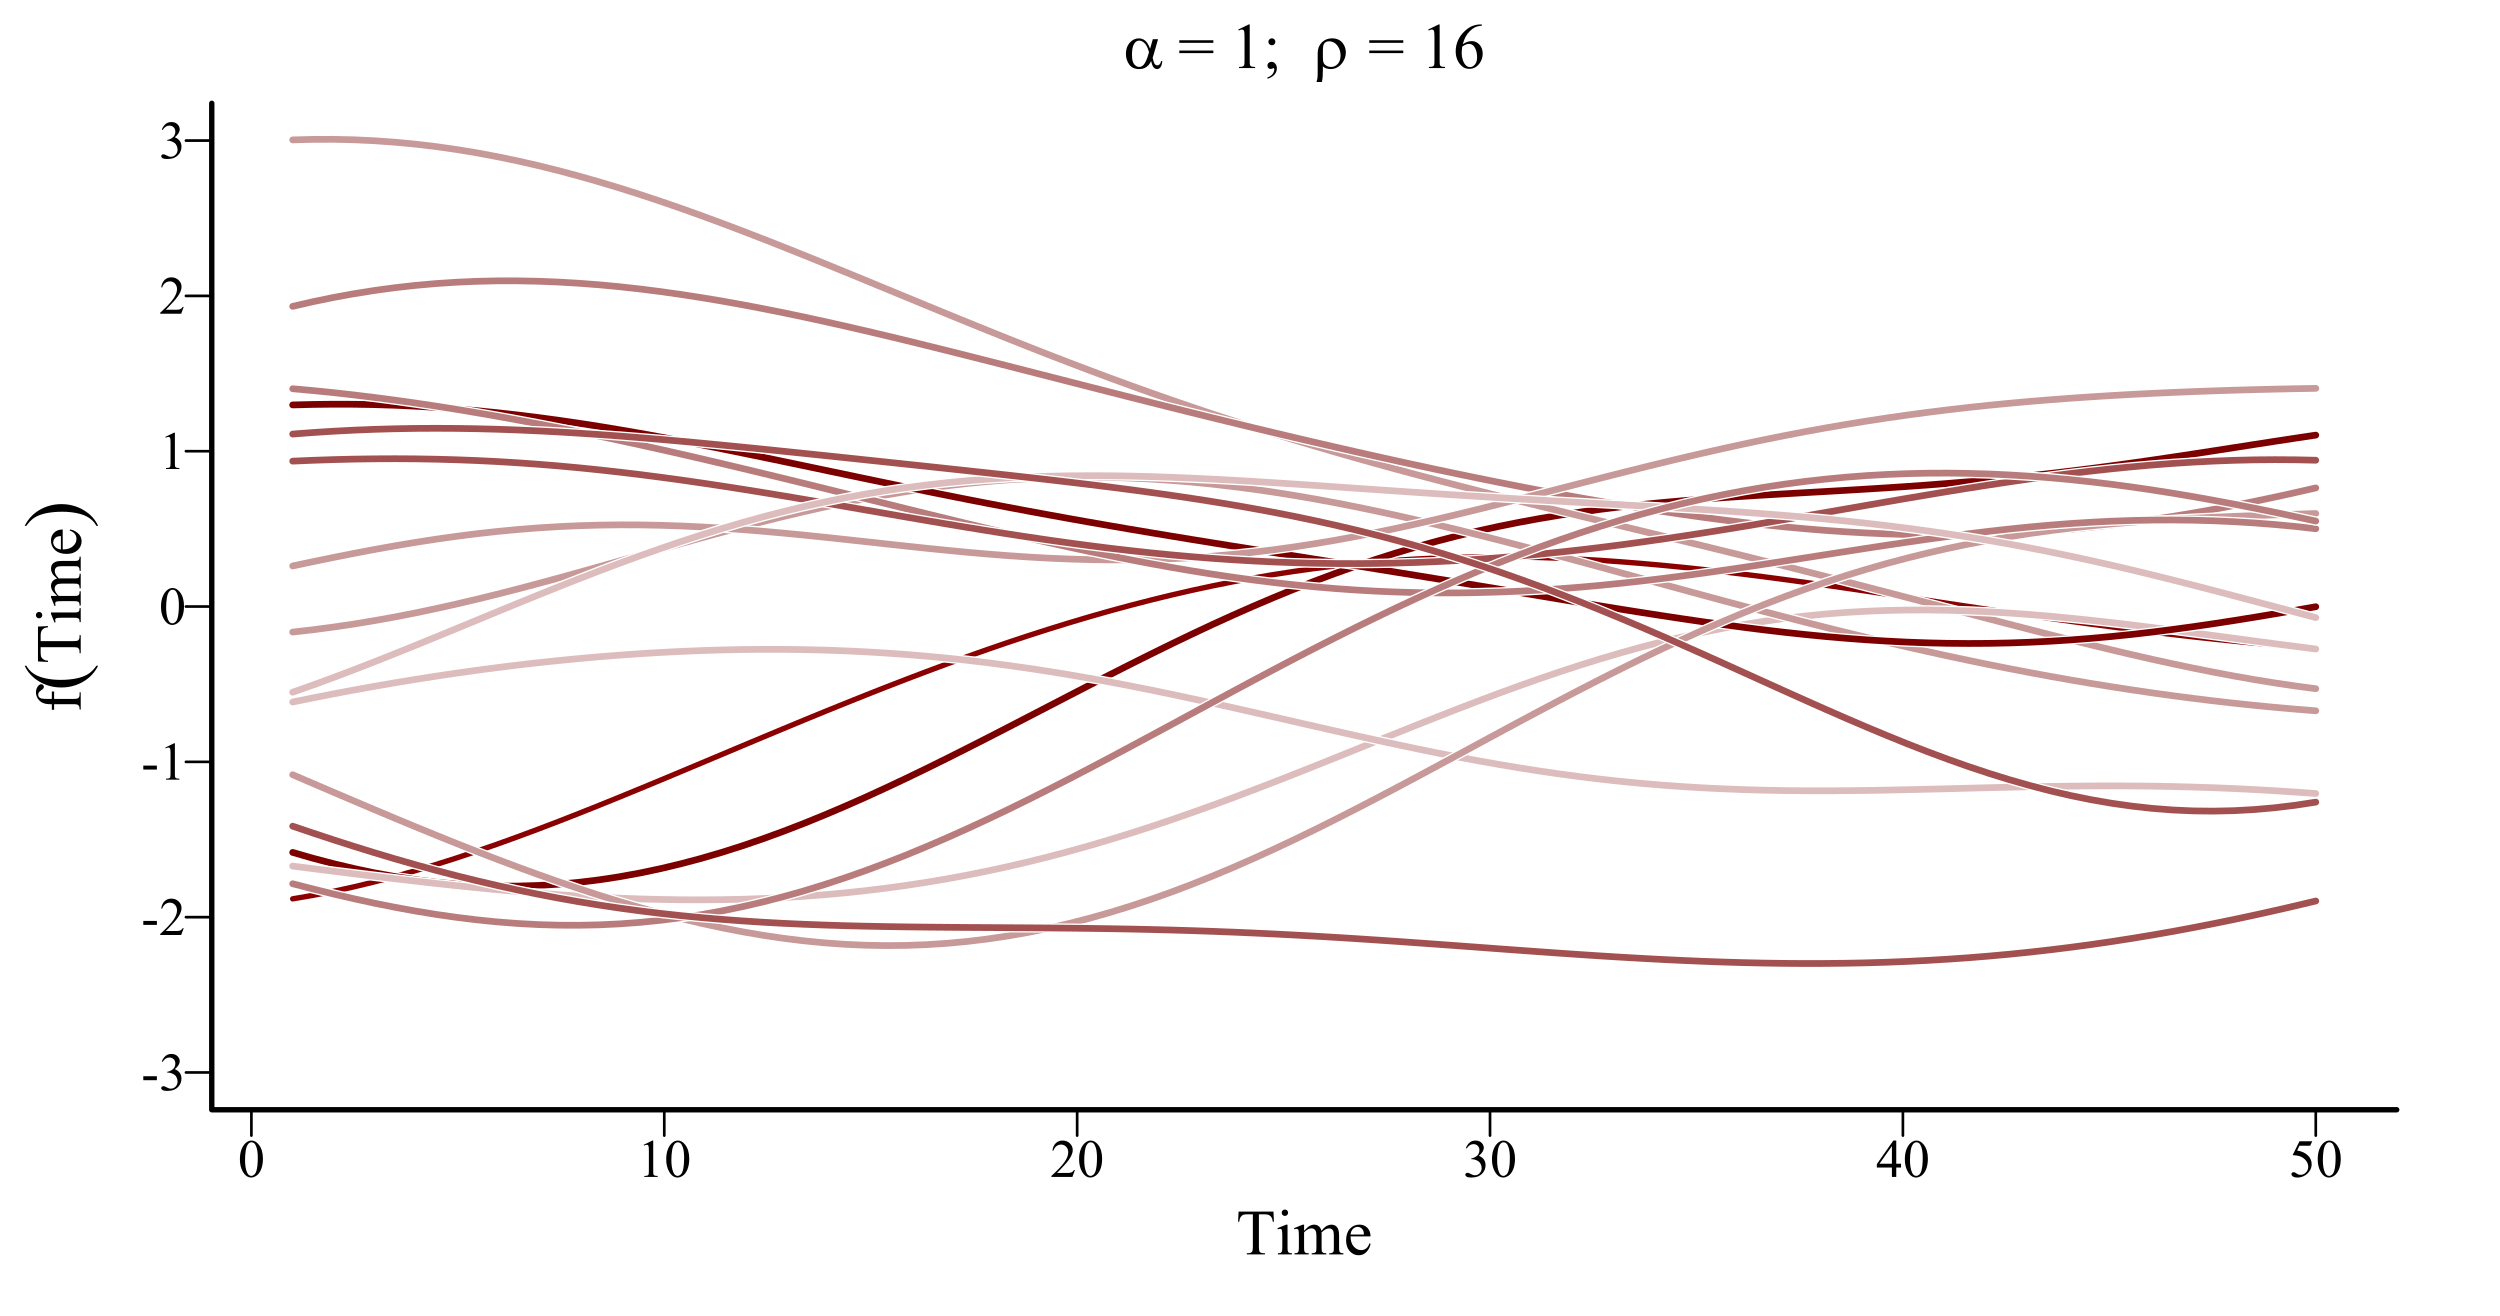 <?xml version="1.0" encoding="UTF-8"?>
<svg xmlns="http://www.w3.org/2000/svg" xmlns:xlink="http://www.w3.org/1999/xlink" width="697pt" height="367pt" viewBox="0 0 697 367" version="1.1">
<defs>
<g>
<symbol overflow="visible" id="glyph0-0">
<path style="stroke:none;" d="M 2.078 0 L 2.078 -9.375 L 9.578 -9.375 L 9.578 0 Z M 2.312 -0.234 L 9.344 -0.234 L 9.344 -9.141 L 2.312 -9.141 Z M 2.312 -0.234 "/>
</symbol>
<symbol overflow="visible" id="glyph0-1">
<path style="stroke:none;" d="M 0.543 -4.906 C 0.539 -6.035 0.711 -7.012 1.055 -7.832 C 1.395 -8.648 1.848 -9.258 2.418 -9.66 C 2.855 -9.977 3.309 -10.137 3.781 -10.137 C 4.539 -10.137 5.223 -9.746 5.828 -8.973 C 6.582 -8.008 6.961 -6.707 6.965 -5.062 C 6.961 -3.906 6.793 -2.926 6.465 -2.121 C 6.129 -1.316 5.707 -0.73 5.195 -0.367 C 4.676 -0.004 4.18 0.176 3.707 0.176 C 2.758 0.176 1.969 -0.383 1.34 -1.5 C 0.805 -2.441 0.539 -3.574 0.543 -4.906 Z M 1.977 -4.723 C 1.973 -3.355 2.145 -2.238 2.484 -1.375 C 2.758 -0.645 3.172 -0.281 3.727 -0.285 C 3.992 -0.281 4.266 -0.398 4.547 -0.641 C 4.828 -0.875 5.043 -1.273 5.191 -1.832 C 5.418 -2.668 5.531 -3.852 5.531 -5.383 C 5.531 -6.512 5.414 -7.457 5.18 -8.219 C 5 -8.777 4.77 -9.176 4.496 -9.41 C 4.293 -9.57 4.055 -9.648 3.773 -9.652 C 3.438 -9.648 3.141 -9.5 2.887 -9.207 C 2.531 -8.797 2.293 -8.16 2.168 -7.293 C 2.039 -6.422 1.973 -5.566 1.977 -4.723 Z M 1.977 -4.723 "/>
</symbol>
<symbol overflow="visible" id="glyph0-2">
<path style="stroke:none;" d="M 1.758 -8.957 L 4.176 -10.137 L 4.418 -10.137 L 4.418 -1.75 C 4.418 -1.191 4.438 -0.844 4.484 -0.707 C 4.527 -0.57 4.625 -0.465 4.773 -0.395 C 4.918 -0.316 5.215 -0.277 5.668 -0.27 L 5.668 0 L 1.934 0 L 1.934 -0.27 C 2.402 -0.277 2.703 -0.316 2.84 -0.391 C 2.977 -0.461 3.07 -0.555 3.125 -0.676 C 3.176 -0.793 3.203 -1.152 3.207 -1.75 L 3.207 -7.113 C 3.203 -7.832 3.18 -8.293 3.133 -8.504 C 3.098 -8.656 3.035 -8.773 2.945 -8.848 C 2.855 -8.918 2.746 -8.953 2.621 -8.957 C 2.438 -8.953 2.188 -8.879 1.867 -8.73 Z M 1.758 -8.957 "/>
</symbol>
<symbol overflow="visible" id="glyph0-3">
<path style="stroke:none;" d="M 6.879 -1.91 L 6.18 0 L 0.32 0 L 0.32 -0.27 C 2.043 -1.84 3.258 -3.121 3.961 -4.121 C 4.664 -5.113 5.016 -6.027 5.016 -6.855 C 5.016 -7.484 4.82 -8 4.438 -8.406 C 4.047 -8.809 3.586 -9.012 3.055 -9.016 C 2.562 -9.012 2.125 -8.867 1.738 -8.586 C 1.348 -8.297 1.062 -7.879 0.879 -7.332 L 0.609 -7.332 C 0.727 -8.23 1.039 -8.926 1.547 -9.41 C 2.055 -9.895 2.684 -10.137 3.441 -10.137 C 4.246 -10.137 4.922 -9.875 5.461 -9.359 C 6 -8.84 6.27 -8.23 6.27 -7.531 C 6.27 -7.023 6.152 -6.52 5.918 -6.02 C 5.555 -5.227 4.969 -4.391 4.16 -3.508 C 2.941 -2.176 2.18 -1.375 1.883 -1.105 L 4.477 -1.105 C 5 -1.102 5.367 -1.121 5.582 -1.164 C 5.793 -1.199 5.984 -1.277 6.156 -1.402 C 6.324 -1.52 6.473 -1.691 6.605 -1.91 Z M 6.879 -1.91 "/>
</symbol>
<symbol overflow="visible" id="glyph0-4">
<path style="stroke:none;" d="M 0.762 -8.043 C 1.043 -8.711 1.398 -9.227 1.836 -9.59 C 2.266 -9.953 2.805 -10.137 3.449 -10.137 C 4.242 -10.137 4.852 -9.875 5.281 -9.359 C 5.602 -8.969 5.766 -8.559 5.766 -8.121 C 5.766 -7.398 5.309 -6.652 4.402 -5.883 C 5.008 -5.641 5.469 -5.297 5.785 -4.855 C 6.094 -4.406 6.25 -3.883 6.254 -3.289 C 6.25 -2.426 5.977 -1.684 5.434 -1.055 C 4.719 -0.234 3.688 0.176 2.336 0.176 C 1.664 0.176 1.207 0.094 0.969 -0.07 C 0.727 -0.234 0.609 -0.414 0.609 -0.609 C 0.609 -0.75 0.664 -0.871 0.781 -0.98 C 0.891 -1.082 1.031 -1.137 1.195 -1.141 C 1.312 -1.137 1.434 -1.117 1.566 -1.086 C 1.645 -1.055 1.832 -0.965 2.129 -0.816 C 2.418 -0.66 2.621 -0.57 2.738 -0.543 C 2.918 -0.484 3.113 -0.457 3.316 -0.461 C 3.816 -0.457 4.25 -0.648 4.617 -1.039 C 4.984 -1.422 5.168 -1.879 5.172 -2.41 C 5.168 -2.793 5.082 -3.172 4.914 -3.539 C 4.785 -3.812 4.645 -4.02 4.496 -4.16 C 4.285 -4.355 4 -4.531 3.633 -4.691 C 3.266 -4.848 2.891 -4.926 2.512 -4.93 L 2.277 -4.93 L 2.277 -5.148 C 2.66 -5.195 3.047 -5.336 3.438 -5.566 C 3.824 -5.793 4.105 -6.066 4.281 -6.395 C 4.457 -6.715 4.547 -7.07 4.547 -7.457 C 4.547 -7.957 4.387 -8.363 4.074 -8.676 C 3.754 -8.984 3.363 -9.141 2.898 -9.141 C 2.141 -9.141 1.508 -8.734 1.004 -7.926 Z M 0.762 -8.043 "/>
</symbol>
<symbol overflow="visible" id="glyph0-5">
<path style="stroke:none;" d="M 6.98 -3.664 L 6.98 -2.621 L 5.648 -2.621 L 5.648 0 L 4.438 0 L 4.438 -2.621 L 0.234 -2.621 L 0.234 -3.559 L 4.84 -10.137 L 5.648 -10.137 L 5.648 -3.664 Z M 4.438 -3.664 L 4.438 -8.59 L 0.953 -3.664 Z M 4.438 -3.664 "/>
</symbol>
<symbol overflow="visible" id="glyph0-6">
<path style="stroke:none;" d="M 6.512 -9.93 L 5.941 -8.688 L 2.953 -8.688 L 2.301 -7.352 C 3.594 -7.16 4.617 -6.68 5.375 -5.91 C 6.023 -5.242 6.352 -4.461 6.352 -3.566 C 6.352 -3.039 6.242 -2.555 6.031 -2.113 C 5.812 -1.668 5.547 -1.289 5.227 -0.98 C 4.906 -0.664 4.547 -0.414 4.152 -0.227 C 3.59 0.043 3.016 0.176 2.426 0.176 C 1.828 0.176 1.395 0.074 1.125 -0.129 C 0.852 -0.332 0.715 -0.555 0.719 -0.797 C 0.715 -0.934 0.77 -1.055 0.887 -1.16 C 0.996 -1.266 1.141 -1.316 1.312 -1.32 C 1.438 -1.316 1.547 -1.297 1.645 -1.262 C 1.738 -1.219 1.902 -1.121 2.133 -0.961 C 2.496 -0.703 2.867 -0.574 3.246 -0.578 C 3.816 -0.574 4.316 -0.789 4.75 -1.227 C 5.18 -1.656 5.395 -2.184 5.398 -2.805 C 5.395 -3.402 5.203 -3.961 4.82 -4.484 C 4.434 -5 3.902 -5.402 3.223 -5.691 C 2.691 -5.906 1.965 -6.035 1.047 -6.07 L 2.953 -9.93 Z M 6.512 -9.93 "/>
</symbol>
<symbol overflow="visible" id="glyph0-7">
<path style="stroke:none;" d="M 0.609 -3.918 L 4.395 -3.918 L 4.395 -2.812 L 0.609 -2.812 Z M 0.609 -3.918 "/>
</symbol>
<symbol overflow="visible" id="glyph1-0">
<path style="stroke:none;" d="M 0.906 0 L 0.906 -11.25 L 9.906 -11.25 L 9.906 0 Z M 1.188 -0.281 L 9.625 -0.281 L 9.625 -10.969 L 1.188 -10.969 Z M 1.188 -0.281 "/>
</symbol>
<symbol overflow="visible" id="glyph1-1">
<path style="stroke:none;" d="M 8.234 -8.051 L 9.695 -8.051 L 8.551 -4.051 C 8.473 -3.793 8.355 -3.398 8.191 -2.867 C 8.41 -1.961 8.574 -1.422 8.691 -1.25 C 8.898 -0.922 9.168 -0.762 9.492 -0.766 C 9.727 -0.762 9.941 -0.859 10.141 -1.055 C 10.34 -1.246 10.473 -1.547 10.539 -1.961 L 10.891 -1.961 C 10.805 -1.113 10.625 -0.531 10.355 -0.211 C 10.082 0.109 9.77 0.27 9.414 0.273 C 9.078 0.27 8.773 0.133 8.504 -0.148 C 8.227 -0.426 7.984 -1.031 7.77 -1.961 C 7.512 -1.449 7.258 -1.062 7.016 -0.801 C 6.664 -0.434 6.289 -0.164 5.887 0.012 C 5.48 0.191 5.02 0.281 4.508 0.281 C 3.211 0.281 2.262 -0.148 1.652 -1.012 C 1.043 -1.871 0.738 -2.852 0.738 -3.953 C 0.738 -5.242 1.094 -6.289 1.809 -7.09 C 2.523 -7.887 3.363 -8.285 4.324 -8.289 C 4.992 -8.285 5.578 -8.082 6.09 -7.676 C 6.598 -7.27 7.062 -6.512 7.48 -5.406 Z M 7.172 -4.422 C 6.852 -5.625 6.441 -6.465 5.949 -6.945 C 5.449 -7.422 4.945 -7.664 4.43 -7.664 C 3.855 -7.664 3.375 -7.348 2.996 -6.719 C 2.613 -6.086 2.426 -5.082 2.426 -3.711 C 2.426 -2.891 2.508 -2.25 2.672 -1.789 C 2.836 -1.32 3.082 -0.961 3.414 -0.707 C 3.742 -0.449 4.094 -0.32 4.465 -0.324 C 4.914 -0.32 5.324 -0.531 5.703 -0.949 C 6.211 -1.512 6.703 -2.668 7.172 -4.422 Z M 7.172 -4.422 "/>
</symbol>
<symbol overflow="visible" id="glyph1-2">
<path style="stroke:none;" d=""/>
</symbol>
<symbol overflow="visible" id="glyph1-3">
<path style="stroke:none;" d="M 2.699 -0.484 L 2.699 0.547 C 2.695 1.988 2.605 3.102 2.426 3.883 L 0.922 3.883 C 1.043 3.504 1.125 3.199 1.16 2.969 C 1.219 2.57 1.246 2.07 1.25 1.469 L 1.25 -4.164 C 1.246 -5.375 1.629 -6.367 2.391 -7.145 C 3.148 -7.91 4.109 -8.297 5.273 -8.297 C 6.594 -8.297 7.602 -7.82 8.297 -6.875 C 8.828 -6.133 9.094 -5.297 9.098 -4.367 C 9.094 -3.316 8.77 -2.352 8.121 -1.469 C 7.258 -0.309 6.168 0.27 4.852 0.273 C 4.375 0.27 3.941 0.199 3.559 0.062 C 3.297 -0.035 3.012 -0.215 2.699 -0.484 Z M 2.699 -3.137 C 2.695 -2.332 2.766 -1.773 2.914 -1.457 C 3.055 -1.141 3.316 -0.871 3.699 -0.652 C 4.078 -0.43 4.512 -0.32 5 -0.324 C 5.73 -0.32 6.352 -0.609 6.863 -1.184 C 7.371 -1.758 7.629 -2.539 7.629 -3.531 C 7.629 -4.273 7.469 -4.965 7.156 -5.602 C 6.84 -6.234 6.441 -6.703 5.957 -7.012 C 5.469 -7.312 4.957 -7.465 4.422 -7.469 C 3.746 -7.465 3.262 -7.203 2.969 -6.688 C 2.785 -6.375 2.695 -5.688 2.699 -4.625 Z M 2.699 -3.137 "/>
</symbol>
<symbol overflow="visible" id="glyph2-0">
<path style="stroke:none;" d="M 2.496 0 L 2.496 -11.25 L 11.496 -11.25 L 11.496 0 Z M 2.777 -0.281 L 11.215 -0.281 L 11.215 -10.969 L 2.777 -10.969 Z M 2.777 -0.281 "/>
</symbol>
<symbol overflow="visible" id="glyph2-1">
<path style="stroke:none;" d="M 0.324 -7.762 L 9.809 -7.762 L 9.809 -7.039 L 0.324 -7.039 Z M 0.324 -4.895 L 9.809 -4.895 L 9.809 -4.176 L 0.324 -4.176 Z M 0.324 -4.895 "/>
</symbol>
<symbol overflow="visible" id="glyph2-2">
<path style="stroke:none;" d="M 2.109 -10.75 L 5.008 -12.164 L 5.301 -12.164 L 5.301 -2.102 C 5.297 -1.43 5.324 -1.012 5.383 -0.852 C 5.438 -0.684 5.555 -0.559 5.73 -0.473 C 5.902 -0.383 6.258 -0.332 6.805 -0.324 L 6.805 0 L 2.32 0 L 2.32 -0.324 C 2.883 -0.332 3.246 -0.383 3.41 -0.469 C 3.574 -0.555 3.688 -0.668 3.754 -0.812 C 3.816 -0.953 3.848 -1.383 3.852 -2.102 L 3.852 -8.535 C 3.848 -9.398 3.82 -9.953 3.762 -10.203 C 3.719 -10.387 3.641 -10.527 3.535 -10.617 C 3.426 -10.703 3.297 -10.746 3.148 -10.75 C 2.926 -10.746 2.625 -10.656 2.242 -10.477 Z M 2.109 -10.75 "/>
</symbol>
<symbol overflow="visible" id="glyph2-3">
<path style="stroke:none;" d="M 2.477 -8.305 C 2.746 -8.301 2.977 -8.207 3.168 -8.023 C 3.355 -7.832 3.449 -7.605 3.453 -7.34 C 3.449 -7.066 3.355 -6.836 3.168 -6.648 C 2.977 -6.457 2.746 -6.363 2.477 -6.363 C 2.207 -6.363 1.977 -6.457 1.789 -6.648 C 1.594 -6.836 1.5 -7.066 1.504 -7.34 C 1.5 -7.605 1.594 -7.832 1.789 -8.023 C 1.977 -8.207 2.207 -8.301 2.477 -8.305 Z M 1.25 2.996 L 1.25 2.609 C 1.848 2.406 2.316 2.098 2.648 1.684 C 2.98 1.262 3.145 0.82 3.148 0.352 C 3.145 0.238 3.117 0.145 3.066 0.07 C 3.023 0.02 2.984 -0.004 2.945 -0.008 C 2.879 -0.004 2.738 0.051 2.523 0.168 C 2.414 0.219 2.301 0.246 2.188 0.246 C 1.898 0.246 1.672 0.164 1.504 -0.008 C 1.332 -0.176 1.246 -0.41 1.25 -0.711 C 1.246 -0.992 1.355 -1.238 1.578 -1.449 C 1.793 -1.652 2.062 -1.758 2.383 -1.758 C 2.766 -1.758 3.109 -1.586 3.414 -1.25 C 3.715 -0.91 3.867 -0.469 3.867 0.086 C 3.867 0.688 3.656 1.25 3.238 1.77 C 2.816 2.285 2.152 2.691 1.25 2.996 Z M 1.25 2.996 "/>
</symbol>
<symbol overflow="visible" id="glyph2-4">
<path style="stroke:none;" d=""/>
</symbol>
<symbol overflow="visible" id="glyph2-5">
<path style="stroke:none;" d="M 8.07 -12.164 L 8.07 -11.84 C 7.289 -11.762 6.656 -11.609 6.172 -11.379 C 5.68 -11.145 5.199 -10.789 4.723 -10.316 C 4.246 -9.84 3.848 -9.312 3.535 -8.73 C 3.219 -8.148 2.957 -7.453 2.75 -6.652 C 3.59 -7.23 4.438 -7.523 5.289 -7.523 C 6.102 -7.523 6.809 -7.195 7.406 -6.539 C 8.004 -5.883 8.301 -5.039 8.305 -4.008 C 8.301 -3.012 8 -2.102 7.398 -1.281 C 6.672 -0.285 5.711 0.211 4.516 0.211 C 3.699 0.211 3.008 -0.059 2.445 -0.598 C 1.328 -1.645 0.773 -3.004 0.773 -4.676 C 0.773 -5.738 0.984 -6.75 1.414 -7.715 C 1.836 -8.672 2.449 -9.523 3.246 -10.273 C 4.039 -11.016 4.797 -11.52 5.527 -11.777 C 6.25 -12.035 6.93 -12.164 7.559 -12.164 Z M 2.602 -6.012 C 2.496 -5.219 2.441 -4.578 2.445 -4.094 C 2.441 -3.527 2.547 -2.918 2.754 -2.262 C 2.961 -1.602 3.27 -1.078 3.684 -0.695 C 3.98 -0.418 4.344 -0.281 4.773 -0.281 C 5.281 -0.281 5.738 -0.52 6.141 -1 C 6.539 -1.48 6.738 -2.168 6.742 -3.059 C 6.738 -4.059 6.539 -4.926 6.145 -5.66 C 5.742 -6.391 5.176 -6.754 4.445 -6.758 C 4.223 -6.754 3.984 -6.707 3.73 -6.617 C 3.473 -6.52 3.098 -6.32 2.602 -6.012 Z M 2.602 -6.012 "/>
</symbol>
<symbol overflow="visible" id="glyph2-6">
<path style="stroke:none;" d="M 10.414 -11.918 L 10.547 -9.125 L 10.211 -9.125 C 10.145 -9.609 10.059 -9.961 9.949 -10.18 C 9.766 -10.516 9.523 -10.766 9.223 -10.93 C 8.922 -11.086 8.523 -11.168 8.031 -11.172 L 6.355 -11.172 L 6.355 -2.066 C 6.352 -1.332 6.43 -0.875 6.594 -0.695 C 6.812 -0.445 7.156 -0.32 7.621 -0.324 L 8.031 -0.324 L 8.031 0 L 2.98 0 L 2.98 -0.324 L 3.402 -0.324 C 3.902 -0.32 4.258 -0.473 4.473 -0.781 C 4.598 -0.965 4.664 -1.395 4.668 -2.066 L 4.668 -11.172 L 3.234 -11.172 C 2.676 -11.168 2.277 -11.125 2.047 -11.047 C 1.738 -10.934 1.48 -10.723 1.266 -10.406 C 1.047 -10.086 0.918 -9.656 0.879 -9.125 L 0.547 -9.125 L 0.688 -11.918 Z M 10.414 -11.918 "/>
</symbol>
<symbol overflow="visible" id="glyph2-7">
<path style="stroke:none;" d="M 2.609 -12.5 C 2.852 -12.496 3.062 -12.41 3.238 -12.238 C 3.41 -12.062 3.496 -11.852 3.5 -11.609 C 3.496 -11.359 3.41 -11.148 3.238 -10.977 C 3.062 -10.797 2.852 -10.711 2.609 -10.715 C 2.359 -10.711 2.148 -10.797 1.977 -10.977 C 1.797 -11.148 1.711 -11.359 1.715 -11.609 C 1.711 -11.852 1.797 -12.062 1.973 -12.238 C 2.145 -12.41 2.355 -12.496 2.609 -12.5 Z M 3.34 -8.289 L 3.34 -1.82 C 3.34 -1.312 3.375 -0.977 3.449 -0.812 C 3.52 -0.645 3.629 -0.52 3.773 -0.438 C 3.918 -0.355 4.18 -0.316 4.562 -0.316 L 4.562 0 L 0.648 0 L 0.648 -0.316 C 1.039 -0.316 1.305 -0.352 1.441 -0.43 C 1.574 -0.504 1.68 -0.633 1.762 -0.809 C 1.84 -0.98 1.879 -1.316 1.883 -1.82 L 1.883 -4.922 C 1.879 -5.793 1.852 -6.355 1.801 -6.617 C 1.758 -6.801 1.695 -6.934 1.609 -7.008 C 1.52 -7.078 1.398 -7.113 1.25 -7.117 C 1.078 -7.113 0.879 -7.07 0.648 -6.988 L 0.527 -7.305 L 2.953 -8.289 Z M 3.34 -8.289 "/>
</symbol>
<symbol overflow="visible" id="glyph2-8">
<path style="stroke:none;" d="M 2.953 -6.574 C 3.539 -7.16 3.883 -7.496 3.992 -7.586 C 4.25 -7.805 4.535 -7.977 4.844 -8.102 C 5.145 -8.223 5.445 -8.285 5.75 -8.289 C 6.25 -8.285 6.684 -8.137 7.047 -7.848 C 7.41 -7.551 7.652 -7.129 7.777 -6.574 C 8.379 -7.277 8.891 -7.738 9.305 -7.957 C 9.719 -8.176 10.145 -8.285 10.59 -8.289 C 11.016 -8.285 11.398 -8.176 11.73 -7.957 C 12.059 -7.738 12.32 -7.379 12.516 -6.883 C 12.645 -6.539 12.707 -6.004 12.711 -5.281 L 12.711 -1.82 C 12.707 -1.312 12.746 -0.965 12.824 -0.781 C 12.879 -0.648 12.988 -0.539 13.148 -0.453 C 13.305 -0.359 13.562 -0.316 13.922 -0.316 L 13.922 0 L 9.949 0 L 9.949 -0.316 L 10.117 -0.316 C 10.457 -0.316 10.727 -0.383 10.926 -0.52 C 11.055 -0.609 11.152 -0.758 11.215 -0.969 C 11.238 -1.062 11.25 -1.348 11.25 -1.82 L 11.25 -5.281 C 11.25 -5.934 11.168 -6.398 11.012 -6.672 C 10.781 -7.043 10.418 -7.23 9.914 -7.234 C 9.602 -7.23 9.289 -7.152 8.977 -7 C 8.664 -6.84 8.285 -6.551 7.84 -6.133 L 7.82 -6.039 L 7.84 -5.66 L 7.84 -1.82 C 7.84 -1.266 7.867 -0.922 7.93 -0.789 C 7.988 -0.652 8.105 -0.539 8.277 -0.453 C 8.445 -0.359 8.734 -0.316 9.148 -0.316 L 9.148 0 L 5.078 0 L 5.078 -0.316 C 5.523 -0.316 5.832 -0.367 6 -0.473 C 6.164 -0.578 6.277 -0.738 6.344 -0.949 C 6.371 -1.047 6.387 -1.336 6.391 -1.82 L 6.391 -5.281 C 6.387 -5.934 6.289 -6.406 6.102 -6.695 C 5.836 -7.066 5.477 -7.254 5.02 -7.258 C 4.699 -7.254 4.387 -7.168 4.078 -7.004 C 3.59 -6.742 3.215 -6.453 2.953 -6.133 L 2.953 -1.82 C 2.953 -1.289 2.988 -0.945 3.062 -0.789 C 3.133 -0.629 3.242 -0.512 3.387 -0.434 C 3.527 -0.355 3.816 -0.316 4.262 -0.316 L 4.262 0 L 0.281 0 L 0.281 -0.316 C 0.648 -0.316 0.906 -0.355 1.055 -0.434 C 1.199 -0.512 1.309 -0.637 1.387 -0.812 C 1.461 -0.98 1.5 -1.316 1.504 -1.82 L 1.504 -4.895 C 1.5 -5.777 1.473 -6.352 1.422 -6.609 C 1.379 -6.801 1.316 -6.934 1.23 -7.008 C 1.141 -7.078 1.02 -7.113 0.871 -7.117 C 0.703 -7.113 0.508 -7.07 0.281 -6.988 L 0.148 -7.305 L 2.574 -8.289 L 2.953 -8.289 Z M 2.953 -6.574 "/>
</symbol>
<symbol overflow="visible" id="glyph2-9">
<path style="stroke:none;" d="M 1.914 -5.02 C 1.906 -3.82 2.195 -2.883 2.785 -2.207 C 3.367 -1.523 4.059 -1.184 4.852 -1.188 C 5.375 -1.184 5.832 -1.328 6.227 -1.621 C 6.613 -1.906 6.941 -2.402 7.207 -3.109 L 7.48 -2.938 C 7.355 -2.129 6.996 -1.398 6.406 -0.742 C 5.812 -0.082 5.074 0.246 4.184 0.246 C 3.215 0.246 2.387 -0.129 1.699 -0.883 C 1.012 -1.633 0.668 -2.645 0.668 -3.922 C 0.668 -5.293 1.02 -6.367 1.727 -7.141 C 2.43 -7.91 3.316 -8.297 4.387 -8.297 C 5.285 -8.297 6.027 -7.996 6.609 -7.402 C 7.188 -6.805 7.477 -6.012 7.48 -5.02 Z M 1.914 -5.527 L 5.641 -5.527 C 5.609 -6.039 5.547 -6.402 5.457 -6.617 C 5.309 -6.941 5.09 -7.199 4.801 -7.391 C 4.508 -7.574 4.207 -7.668 3.895 -7.672 C 3.406 -7.668 2.969 -7.48 2.586 -7.105 C 2.199 -6.727 1.977 -6.199 1.914 -5.527 Z M 1.914 -5.527 "/>
</symbol>
<symbol overflow="visible" id="glyph3-0">
<path style="stroke:none;" d="M 0 -2.496 L -11.25 -2.496 L -11.25 -11.496 L 0 -11.496 Z M -0.281 -2.777 L -0.281 -11.215 L -10.969 -11.215 L -10.969 -2.777 Z M -0.281 -2.777 "/>
</symbol>
<symbol overflow="visible" id="glyph3-1">
<path style="stroke:none;" d="M -7.418 -3.711 L -2.125 -3.711 C -1.371 -3.707 -0.898 -3.789 -0.703 -3.953 C -0.445 -4.168 -0.316 -4.457 -0.316 -4.824 L -0.316 -5.555 L 0 -5.555 L 0 -0.746 L -0.316 -0.746 L -0.316 -1.109 C -0.316 -1.34 -0.375 -1.555 -0.492 -1.75 C -0.609 -1.941 -0.766 -2.074 -0.965 -2.148 C -1.164 -2.219 -1.551 -2.254 -2.125 -2.258 L -7.418 -2.258 L -7.418 -0.695 L -8.051 -0.695 L -8.051 -2.258 L -8.578 -2.258 C -9.379 -2.254 -10.059 -2.383 -10.617 -2.645 C -11.172 -2.898 -11.621 -3.293 -11.965 -3.828 C -12.309 -4.355 -12.48 -4.953 -12.48 -5.617 C -12.48 -6.23 -12.281 -6.797 -11.883 -7.312 C -11.617 -7.652 -11.32 -7.82 -10.996 -7.824 C -10.816 -7.82 -10.648 -7.746 -10.496 -7.594 C -10.34 -7.441 -10.266 -7.277 -10.266 -7.102 C -10.266 -6.965 -10.312 -6.82 -10.41 -6.676 C -10.504 -6.523 -10.711 -6.34 -11.035 -6.125 C -11.352 -5.906 -11.566 -5.707 -11.68 -5.527 C -11.789 -5.344 -11.848 -5.145 -11.848 -4.922 C -11.848 -4.652 -11.773 -4.422 -11.633 -4.238 C -11.484 -4.047 -11.262 -3.914 -10.965 -3.832 C -10.66 -3.75 -9.883 -3.707 -8.633 -3.711 L -8.051 -3.711 L -8.051 -5.785 L -7.418 -5.785 Z M -7.418 -3.711 "/>
</symbol>
<symbol overflow="visible" id="glyph3-2">
<path style="stroke:none;" d="M -11.918 -10.414 L -9.125 -10.547 L -9.125 -10.211 C -9.609 -10.145 -9.961 -10.059 -10.18 -9.949 C -10.516 -9.766 -10.766 -9.523 -10.93 -9.223 C -11.086 -8.922 -11.168 -8.523 -11.172 -8.031 L -11.172 -6.355 L -2.066 -6.355 C -1.328 -6.352 -0.871 -6.43 -0.695 -6.594 C -0.445 -6.812 -0.32 -7.156 -0.324 -7.621 L -0.324 -8.031 L 0 -8.031 L 0 -2.98 L -0.324 -2.98 L -0.324 -3.402 C -0.32 -3.902 -0.473 -4.258 -0.781 -4.473 C -0.965 -4.598 -1.395 -4.664 -2.066 -4.668 L -11.172 -4.668 L -11.172 -3.234 C -11.168 -2.676 -11.125 -2.277 -11.047 -2.047 C -10.934 -1.738 -10.723 -1.48 -10.406 -1.266 C -10.086 -1.047 -9.656 -0.918 -9.125 -0.879 L -9.125 -0.547 L -11.918 -0.688 Z M -11.918 -10.414 "/>
</symbol>
<symbol overflow="visible" id="glyph3-3">
<path style="stroke:none;" d="M -12.5 -2.609 C -12.496 -2.852 -12.41 -3.062 -12.238 -3.238 C -12.062 -3.41 -11.852 -3.496 -11.609 -3.5 C -11.359 -3.496 -11.148 -3.41 -10.977 -3.238 C -10.797 -3.062 -10.711 -2.852 -10.715 -2.609 C -10.711 -2.359 -10.797 -2.148 -10.977 -1.977 C -11.148 -1.797 -11.359 -1.711 -11.609 -1.715 C -11.852 -1.711 -12.062 -1.797 -12.238 -1.973 C -12.41 -2.145 -12.496 -2.355 -12.5 -2.609 Z M -8.289 -3.34 L -1.82 -3.34 C -1.312 -3.34 -0.977 -3.375 -0.812 -3.449 C -0.645 -3.52 -0.52 -3.629 -0.438 -3.773 C -0.355 -3.918 -0.316 -4.18 -0.316 -4.562 L 0 -4.562 L 0 -0.648 L -0.316 -0.648 C -0.316 -1.039 -0.352 -1.305 -0.43 -1.441 C -0.5 -1.574 -0.625 -1.68 -0.805 -1.762 C -0.977 -1.84 -1.316 -1.879 -1.82 -1.883 L -4.922 -1.883 C -5.793 -1.879 -6.355 -1.852 -6.617 -1.801 C -6.801 -1.758 -6.934 -1.695 -7.008 -1.609 C -7.078 -1.52 -7.113 -1.398 -7.117 -1.25 C -7.113 -1.082 -7.07 -0.883 -6.988 -0.652 L -7.305 -0.527 L -8.289 -2.953 Z M -8.289 -3.34 "/>
</symbol>
<symbol overflow="visible" id="glyph3-4">
<path style="stroke:none;" d="M -6.574 -2.953 C -7.16 -3.539 -7.496 -3.883 -7.586 -3.992 C -7.805 -4.25 -7.977 -4.535 -8.102 -4.844 C -8.223 -5.145 -8.285 -5.445 -8.289 -5.75 C -8.285 -6.25 -8.137 -6.684 -7.848 -7.047 C -7.551 -7.41 -7.129 -7.652 -6.574 -7.777 C -7.277 -8.379 -7.738 -8.891 -7.957 -9.305 C -8.176 -9.719 -8.285 -10.145 -8.289 -10.59 C -8.285 -11.016 -8.176 -11.398 -7.957 -11.73 C -7.738 -12.059 -7.379 -12.32 -6.883 -12.516 C -6.539 -12.645 -6.004 -12.707 -5.281 -12.711 L -1.82 -12.711 C -1.312 -12.707 -0.965 -12.746 -0.781 -12.824 C -0.648 -12.879 -0.539 -12.988 -0.453 -13.148 C -0.359 -13.305 -0.316 -13.562 -0.316 -13.922 L 0 -13.922 L 0 -9.949 L -0.316 -9.949 L -0.316 -10.117 C -0.316 -10.457 -0.383 -10.727 -0.52 -10.926 C -0.609 -11.055 -0.758 -11.152 -0.965 -11.215 C -1.062 -11.238 -1.348 -11.25 -1.82 -11.25 L -5.281 -11.25 C -5.934 -11.25 -6.398 -11.168 -6.672 -11.012 C -7.043 -10.781 -7.23 -10.418 -7.234 -9.914 C -7.23 -9.602 -7.152 -9.289 -7 -8.977 C -6.84 -8.664 -6.551 -8.285 -6.133 -7.84 L -6.039 -7.82 L -5.66 -7.84 L -1.82 -7.84 C -1.266 -7.84 -0.922 -7.867 -0.789 -7.93 C -0.652 -7.988 -0.539 -8.105 -0.453 -8.277 C -0.359 -8.445 -0.316 -8.734 -0.316 -9.148 L 0 -9.148 L 0 -5.078 L -0.316 -5.078 C -0.316 -5.523 -0.367 -5.832 -0.473 -6 C -0.578 -6.164 -0.738 -6.277 -0.949 -6.344 C -1.047 -6.371 -1.336 -6.387 -1.82 -6.391 L -5.281 -6.391 C -5.934 -6.387 -6.406 -6.289 -6.695 -6.102 C -7.066 -5.84 -7.254 -5.48 -7.258 -5.02 C -7.254 -4.699 -7.168 -4.387 -7.004 -4.078 C -6.742 -3.59 -6.453 -3.215 -6.133 -2.953 L -1.82 -2.953 C -1.289 -2.953 -0.945 -2.988 -0.789 -3.062 C -0.629 -3.133 -0.512 -3.242 -0.434 -3.387 C -0.355 -3.527 -0.316 -3.816 -0.316 -4.262 L 0 -4.262 L 0 -0.281 L -0.316 -0.281 C -0.316 -0.648 -0.355 -0.906 -0.434 -1.055 C -0.512 -1.199 -0.637 -1.309 -0.812 -1.387 C -0.98 -1.461 -1.316 -1.5 -1.82 -1.504 L -4.895 -1.504 C -5.777 -1.5 -6.352 -1.473 -6.609 -1.426 C -6.801 -1.379 -6.934 -1.316 -7.008 -1.23 C -7.078 -1.141 -7.113 -1.02 -7.117 -0.871 C -7.113 -0.703 -7.07 -0.508 -6.988 -0.281 L -7.305 -0.148 L -8.289 -2.574 L -8.289 -2.953 Z M -6.574 -2.953 "/>
</symbol>
<symbol overflow="visible" id="glyph3-5">
<path style="stroke:none;" d="M -5.02 -1.918 C -3.82 -1.906 -2.883 -2.195 -2.207 -2.785 C -1.523 -3.367 -1.184 -4.059 -1.188 -4.852 C -1.184 -5.375 -1.328 -5.832 -1.621 -6.227 C -1.906 -6.613 -2.402 -6.941 -3.109 -7.207 L -2.934 -7.48 C -2.129 -7.355 -1.398 -6.996 -0.742 -6.406 C -0.082 -5.812 0.246 -5.074 0.246 -4.184 C 0.246 -3.215 -0.129 -2.387 -0.883 -1.699 C -1.633 -1.012 -2.645 -0.668 -3.922 -0.668 C -5.293 -0.668 -6.367 -1.02 -7.141 -1.727 C -7.91 -2.43 -8.297 -3.316 -8.297 -4.387 C -8.297 -5.285 -7.996 -6.027 -7.402 -6.609 C -6.805 -7.188 -6.012 -7.477 -5.02 -7.48 Z M -5.527 -1.918 L -5.527 -5.641 C -6.039 -5.609 -6.402 -5.547 -6.617 -5.457 C -6.941 -5.309 -7.199 -5.09 -7.391 -4.801 C -7.574 -4.508 -7.668 -4.207 -7.672 -3.895 C -7.668 -3.406 -7.48 -2.969 -7.105 -2.586 C -6.727 -2.199 -6.199 -1.977 -5.527 -1.918 Z M -5.527 -1.918 "/>
</symbol>
<symbol overflow="visible" id="glyph4-0">
<path style="stroke:none;" d="M 0 -1.133 L -14.062 -1.133 L -14.062 -12.383 L 0 -12.383 Z M -0.352 -1.484 L -0.352 -12.031 L -13.711 -12.031 L -13.711 -1.484 Z M -0.352 -1.484 "/>
</symbol>
<symbol overflow="visible" id="glyph4-1">
<path style="stroke:none;" d="M 4.383 -6.988 L 4.855 -6.988 C 3.902 -5.074 2.504 -3.586 0.664 -2.52 C -1.18 -1.453 -3.191 -0.918 -5.383 -0.922 C -7.66 -0.918 -9.734 -1.48 -11.605 -2.602 C -13.477 -3.723 -14.816 -5.184 -15.621 -6.988 L -15.16 -6.988 C -14.66 -6.086 -13.98 -5.344 -13.117 -4.766 C -12.25 -4.184 -11.152 -3.754 -9.824 -3.469 C -8.492 -3.184 -7.105 -3.039 -5.668 -3.043 C -4.031 -3.039 -2.559 -3.172 -1.242 -3.438 C 0.074 -3.699 1.164 -4.102 2.035 -4.648 C 2.902 -5.188 3.688 -5.969 4.383 -6.988 Z M 4.383 -6.988 "/>
</symbol>
<symbol overflow="visible" id="glyph4-2">
<path style="stroke:none;" d="M -15.16 -0.496 L -15.621 -0.496 C -14.676 -2.406 -13.281 -3.895 -11.441 -4.961 C -9.598 -6.023 -7.582 -6.555 -5.395 -6.559 C -3.113 -6.555 -1.039 -5.996 0.836 -4.875 C 2.707 -3.754 4.047 -2.293 4.855 -0.496 L 4.383 -0.496 C 3.883 -1.398 3.199 -2.141 2.34 -2.723 C 1.473 -3.301 0.383 -3.73 -0.945 -4.016 C -2.266 -4.293 -3.656 -4.434 -5.109 -4.438 C -6.734 -4.434 -8.207 -4.305 -9.531 -4.047 C -10.852 -3.785 -11.945 -3.383 -12.816 -2.84 C -13.68 -2.293 -14.461 -1.512 -15.16 -0.496 Z M -15.16 -0.496 "/>
</symbol>
</g>
</defs>
<g id="surface649">
<rect x="0" y="0" width="697" height="367" style="fill:rgb(100%,100%,100%);fill-opacity:1;stroke:none;"/>
<path style="fill:none;stroke-width:1.5;stroke-linecap:round;stroke-linejoin:round;stroke:rgb(54.51%,0%,0%);stroke-opacity:1;stroke-miterlimit:10;" d="M 81.602 250.598 L 87.297 249.617 L 92.996 248.496 L 98.695 247.246 L 104.391 245.867 L 110.09 244.367 L 115.785 242.758 L 121.484 241.047 L 127.18 239.238 L 132.879 237.34 L 138.574 235.363 L 144.273 233.309 L 149.969 231.191 L 155.668 229.016 L 161.363 226.789 L 167.062 224.516 L 172.758 222.207 L 178.457 219.867 L 184.152 217.504 L 189.852 215.125 L 195.547 212.734 L 201.246 210.34 L 206.941 207.945 L 212.641 205.555 L 218.336 203.18 L 224.035 200.816 L 229.73 198.48 L 235.43 196.168 L 241.129 193.883 L 246.824 191.637 L 252.523 189.43 L 258.219 187.266 L 263.918 185.148 L 269.613 183.082 L 275.312 181.07 L 281.008 179.113 L 286.707 177.223 L 292.402 175.391 L 298.102 173.629 L 303.797 171.934 L 309.496 170.312 L 315.191 168.766 L 320.891 167.293 L 326.586 165.902 L 332.285 164.59 L 337.98 163.363 L 343.68 162.219 L 349.375 161.16 L 355.074 160.188 L 360.77 159.305 L 366.469 158.508 L 372.168 157.801 L 377.863 157.18 L 383.562 156.648 L 389.258 156.207 L 394.957 155.848 L 400.652 155.574 L 406.352 155.387 L 412.047 155.281 L 417.746 155.254 L 423.441 155.309 L 429.141 155.434 L 434.836 155.633 L 440.535 155.902 L 446.23 156.234 L 451.93 156.629 L 457.625 157.086 L 463.324 157.594 L 469.02 158.152 L 474.719 158.758 L 480.414 159.41 L 486.113 160.098 L 491.809 160.816 L 497.508 161.57 L 503.203 162.352 L 508.902 163.152 L 514.602 163.973 L 520.297 164.805 L 525.996 165.652 L 531.691 166.504 L 537.391 167.363 L 543.086 168.223 L 548.785 169.078 L 554.48 169.93 L 560.18 170.773 L 565.875 171.605 L 571.574 172.426 L 577.27 173.227 L 582.969 174.012 L 588.664 174.773 L 594.363 175.512 L 600.059 176.227 L 605.758 176.91 L 611.453 177.566 L 617.152 178.184 L 622.848 178.766 L 628.547 179.312 L 634.242 179.812 L 639.941 180.27 L 645.637 180.68 "/>
<path style="fill:none;stroke-width:0.75;stroke-linecap:round;stroke-linejoin:round;stroke:rgb(0%,0%,0%);stroke-opacity:1;stroke-miterlimit:10;" d="M 70.09 309.398 L 645.637 309.398 "/>
<path style="fill:none;stroke-width:0.75;stroke-linecap:round;stroke-linejoin:round;stroke:rgb(0%,0%,0%);stroke-opacity:1;stroke-miterlimit:10;" d="M 70.09 309.398 L 70.09 316.602 "/>
<path style="fill:none;stroke-width:0.75;stroke-linecap:round;stroke-linejoin:round;stroke:rgb(0%,0%,0%);stroke-opacity:1;stroke-miterlimit:10;" d="M 185.199 309.398 L 185.199 316.602 "/>
<path style="fill:none;stroke-width:0.75;stroke-linecap:round;stroke-linejoin:round;stroke:rgb(0%,0%,0%);stroke-opacity:1;stroke-miterlimit:10;" d="M 300.309 309.398 L 300.309 316.602 "/>
<path style="fill:none;stroke-width:0.75;stroke-linecap:round;stroke-linejoin:round;stroke:rgb(0%,0%,0%);stroke-opacity:1;stroke-miterlimit:10;" d="M 415.418 309.398 L 415.418 316.602 "/>
<path style="fill:none;stroke-width:0.75;stroke-linecap:round;stroke-linejoin:round;stroke:rgb(0%,0%,0%);stroke-opacity:1;stroke-miterlimit:10;" d="M 530.527 309.398 L 530.527 316.602 "/>
<path style="fill:none;stroke-width:0.75;stroke-linecap:round;stroke-linejoin:round;stroke:rgb(0%,0%,0%);stroke-opacity:1;stroke-miterlimit:10;" d="M 645.637 309.398 L 645.637 316.602 "/>
<g style="fill:rgb(0%,0%,0%);fill-opacity:1;">
  <use xlink:href="#glyph0-1" x="66.34" y="328.121"/>
</g>
<g style="fill:rgb(0%,0%,0%);fill-opacity:1;">
  <use xlink:href="#glyph0-2" x="177.699" y="328.121"/>
  <use xlink:href="#glyph0-1" x="185.199" y="328.121"/>
</g>
<g style="fill:rgb(0%,0%,0%);fill-opacity:1;">
  <use xlink:href="#glyph0-3" x="292.809" y="328.121"/>
  <use xlink:href="#glyph0-1" x="300.309" y="328.121"/>
</g>
<g style="fill:rgb(0%,0%,0%);fill-opacity:1;">
  <use xlink:href="#glyph0-4" x="407.918" y="328.121"/>
  <use xlink:href="#glyph0-1" x="415.418" y="328.121"/>
</g>
<g style="fill:rgb(0%,0%,0%);fill-opacity:1;">
  <use xlink:href="#glyph0-5" x="523.027" y="328.121"/>
  <use xlink:href="#glyph0-1" x="530.527" y="328.121"/>
</g>
<g style="fill:rgb(0%,0%,0%);fill-opacity:1;">
  <use xlink:href="#glyph0-6" x="638.137" y="328.121"/>
  <use xlink:href="#glyph0-1" x="645.637" y="328.121"/>
</g>
<path style="fill:none;stroke-width:0.75;stroke-linecap:round;stroke-linejoin:round;stroke:rgb(0%,0%,0%);stroke-opacity:1;stroke-miterlimit:10;" d="M 59.039 299.008 L 59.039 39.191 "/>
<path style="fill:none;stroke-width:0.75;stroke-linecap:round;stroke-linejoin:round;stroke:rgb(0%,0%,0%);stroke-opacity:1;stroke-miterlimit:10;" d="M 59.039 299.008 L 51.84 299.008 "/>
<path style="fill:none;stroke-width:0.75;stroke-linecap:round;stroke-linejoin:round;stroke:rgb(0%,0%,0%);stroke-opacity:1;stroke-miterlimit:10;" d="M 59.039 255.703 L 51.84 255.703 "/>
<path style="fill:none;stroke-width:0.75;stroke-linecap:round;stroke-linejoin:round;stroke:rgb(0%,0%,0%);stroke-opacity:1;stroke-miterlimit:10;" d="M 59.039 212.402 L 51.84 212.402 "/>
<path style="fill:none;stroke-width:0.75;stroke-linecap:round;stroke-linejoin:round;stroke:rgb(0%,0%,0%);stroke-opacity:1;stroke-miterlimit:10;" d="M 59.039 169.102 L 51.84 169.102 "/>
<path style="fill:none;stroke-width:0.75;stroke-linecap:round;stroke-linejoin:round;stroke:rgb(0%,0%,0%);stroke-opacity:1;stroke-miterlimit:10;" d="M 59.039 125.797 L 51.84 125.797 "/>
<path style="fill:none;stroke-width:0.75;stroke-linecap:round;stroke-linejoin:round;stroke:rgb(0%,0%,0%);stroke-opacity:1;stroke-miterlimit:10;" d="M 59.039 82.496 L 51.84 82.496 "/>
<path style="fill:none;stroke-width:0.75;stroke-linecap:round;stroke-linejoin:round;stroke:rgb(0%,0%,0%);stroke-opacity:1;stroke-miterlimit:10;" d="M 59.039 39.191 L 51.84 39.191 "/>
<g style="fill:rgb(0%,0%,0%);fill-opacity:1;">
  <use xlink:href="#glyph0-7" x="39.344" y="303.973"/>
  <use xlink:href="#glyph0-4" x="44.339" y="303.973"/>
</g>
<g style="fill:rgb(0%,0%,0%);fill-opacity:1;">
  <use xlink:href="#glyph0-7" x="39.344" y="260.672"/>
  <use xlink:href="#glyph0-3" x="44.339" y="260.672"/>
</g>
<g style="fill:rgb(0%,0%,0%);fill-opacity:1;">
  <use xlink:href="#glyph0-7" x="39.344" y="217.367"/>
  <use xlink:href="#glyph0-2" x="44.339" y="217.367"/>
</g>
<g style="fill:rgb(0%,0%,0%);fill-opacity:1;">
  <use xlink:href="#glyph0-1" x="44.34" y="174.066"/>
</g>
<g style="fill:rgb(0%,0%,0%);fill-opacity:1;">
  <use xlink:href="#glyph0-2" x="44.34" y="130.762"/>
</g>
<g style="fill:rgb(0%,0%,0%);fill-opacity:1;">
  <use xlink:href="#glyph0-3" x="44.34" y="87.461"/>
</g>
<g style="fill:rgb(0%,0%,0%);fill-opacity:1;">
  <use xlink:href="#glyph0-4" x="44.34" y="44.16"/>
</g>
<path style="fill:none;stroke-width:0.75;stroke-linecap:round;stroke-linejoin:round;stroke:rgb(0%,0%,0%);stroke-opacity:1;stroke-miterlimit:10;" d="M 59.039 28.801 L 59.039 309.398 L 668.199 309.398 "/>
<g style="fill:rgb(0%,0%,0%);fill-opacity:1;">
  <use xlink:href="#glyph1-1" x="313.168" y="18.984"/>
</g>
<g style="fill:rgb(0%,0%,0%);fill-opacity:1;">
  <use xlink:href="#glyph1-2" x="323.969" y="18.984"/>
</g>
<g style="fill:rgb(0%,0%,0%);fill-opacity:1;">
  <use xlink:href="#glyph2-1" x="328.469" y="18.984"/>
</g>
<g style="fill:rgb(0%,0%,0%);fill-opacity:1;">
  <use xlink:href="#glyph1-2" x="338.621" y="18.984"/>
</g>
<g style="fill:rgb(0%,0%,0%);fill-opacity:1;">
  <use xlink:href="#glyph2-2" x="343.121" y="18.984"/>
</g>
<g style="fill:rgb(0%,0%,0%);fill-opacity:1;">
  <use xlink:href="#glyph2-3" x="352.121" y="18.984"/>
  <use xlink:href="#glyph2-4" x="357.122" y="18.984"/>
</g>
<g style="fill:rgb(0%,0%,0%);fill-opacity:1;">
  <use xlink:href="#glyph1-2" x="361.621" y="18.984"/>
</g>
<g style="fill:rgb(0%,0%,0%);fill-opacity:1;">
  <use xlink:href="#glyph1-3" x="366.121" y="18.984"/>
</g>
<g style="fill:rgb(0%,0%,0%);fill-opacity:1;">
  <use xlink:href="#glyph1-2" x="376.922" y="18.984"/>
</g>
<g style="fill:rgb(0%,0%,0%);fill-opacity:1;">
  <use xlink:href="#glyph2-1" x="381.422" y="18.984"/>
</g>
<g style="fill:rgb(0%,0%,0%);fill-opacity:1;">
  <use xlink:href="#glyph1-2" x="391.574" y="18.984"/>
</g>
<g style="fill:rgb(0%,0%,0%);fill-opacity:1;">
  <use xlink:href="#glyph2-2" x="396.074" y="18.984"/>
  <use xlink:href="#glyph2-5" x="405.074" y="18.984"/>
</g>
<g style="fill:rgb(0%,0%,0%);fill-opacity:1;">
  <use xlink:href="#glyph2-6" x="344.629" y="349.719"/>
  <use xlink:href="#glyph2-7" x="355.624" y="349.719"/>
  <use xlink:href="#glyph2-8" x="360.625" y="349.719"/>
  <use xlink:href="#glyph2-9" x="374.626" y="349.719"/>
</g>
<g style="fill:rgb(0%,0%,0%);fill-opacity:1;">
  <use xlink:href="#glyph3-1" x="22.504" y="198.582"/>
</g>
<g style="fill:rgb(0%,0%,0%);fill-opacity:1;">
  <use xlink:href="#glyph4-1" x="22.504" y="192.59"/>
</g>
<g style="fill:rgb(0%,0%,0%);fill-opacity:1;">
  <use xlink:href="#glyph3-2" x="22.504" y="185.098"/>
</g>
<g style="fill:rgb(0%,0%,0%);fill-opacity:1;">
  <use xlink:href="#glyph3-3" x="22.504" y="174.102"/>
</g>
<g style="fill:rgb(0%,0%,0%);fill-opacity:1;">
  <use xlink:href="#glyph3-4" x="22.504" y="169.102"/>
</g>
<g style="fill:rgb(0%,0%,0%);fill-opacity:1;">
  <use xlink:href="#glyph3-5" x="22.504" y="155.098"/>
</g>
<g style="fill:rgb(0%,0%,0%);fill-opacity:1;">
  <use xlink:href="#glyph4-2" x="22.504" y="147.109"/>
</g>
<path style="fill:none;stroke-width:2.625;stroke-linecap:round;stroke-linejoin:round;stroke:rgb(100%,100%,100%);stroke-opacity:1;stroke-miterlimit:10;" d="M 81.602 237.652 L 87.297 239.293 L 92.996 240.793 L 98.695 242.145 L 104.391 243.344 L 110.09 244.379 L 115.785 245.254 L 121.484 245.957 L 127.18 246.492 L 132.879 246.852 L 138.574 247.031 L 144.273 247.039 L 149.969 246.867 L 155.668 246.52 L 161.363 245.992 L 167.062 245.297 L 172.758 244.426 L 178.457 243.387 L 184.152 242.184 L 189.852 240.82 L 195.547 239.305 L 201.246 237.637 L 206.941 235.824 L 212.641 233.875 L 218.336 231.797 L 224.035 229.598 L 229.73 227.281 L 235.43 224.859 L 241.129 222.344 L 246.824 219.734 L 252.523 217.051 L 258.219 214.297 L 263.918 211.484 L 269.613 208.621 L 275.312 205.723 L 281.008 202.793 L 286.707 199.844 L 292.402 196.891 L 298.102 193.938 L 303.797 190.996 L 309.496 188.074 L 315.191 185.188 L 320.891 182.344 L 326.586 179.547 L 332.285 176.809 L 337.98 174.137 L 343.68 171.543 L 349.375 169.027 L 355.074 166.602 L 360.77 164.266 L 366.469 162.031 L 372.168 159.898 L 377.863 157.871 L 383.562 155.953 L 389.258 154.148 L 394.957 152.453 L 400.652 150.871 L 406.352 149.398 L 412.047 148.039 L 417.746 146.785 L 423.441 145.637 L 429.141 144.59 L 434.836 143.637 L 440.535 142.773 L 446.23 142 L 451.93 141.301 L 457.625 140.676 L 463.324 140.117 L 469.02 139.613 L 474.719 139.16 L 480.414 138.746 L 486.113 138.367 L 491.809 138.016 L 497.508 137.68 L 503.203 137.355 L 508.902 137.031 L 514.602 136.703 L 520.297 136.363 L 525.996 136.004 L 531.691 135.625 L 537.391 135.219 L 543.086 134.777 L 548.785 134.305 L 554.48 133.793 L 560.18 133.238 L 565.875 132.645 L 571.574 132.008 L 577.27 131.332 L 582.969 130.617 L 588.664 129.867 L 594.363 129.082 L 600.059 128.266 L 605.758 127.426 L 611.453 126.562 L 617.152 125.688 L 622.848 124.801 L 628.547 123.914 L 634.242 123.031 L 639.941 122.164 L 645.637 121.312 "/>
<path style="fill:none;stroke-width:1.875;stroke-linecap:round;stroke-linejoin:round;stroke:rgb(48.627%,0%,0%);stroke-opacity:1;stroke-miterlimit:10;" d="M 81.602 237.652 L 87.297 239.293 L 92.996 240.793 L 98.695 242.145 L 104.391 243.344 L 110.09 244.379 L 115.785 245.254 L 121.484 245.957 L 127.18 246.492 L 132.879 246.852 L 138.574 247.031 L 144.273 247.039 L 149.969 246.867 L 155.668 246.52 L 161.363 245.992 L 167.062 245.297 L 172.758 244.426 L 178.457 243.387 L 184.152 242.184 L 189.852 240.82 L 195.547 239.305 L 201.246 237.637 L 206.941 235.824 L 212.641 233.875 L 218.336 231.797 L 224.035 229.598 L 229.73 227.281 L 235.43 224.859 L 241.129 222.344 L 246.824 219.734 L 252.523 217.051 L 258.219 214.297 L 263.918 211.484 L 269.613 208.621 L 275.312 205.723 L 281.008 202.793 L 286.707 199.844 L 292.402 196.891 L 298.102 193.938 L 303.797 190.996 L 309.496 188.074 L 315.191 185.188 L 320.891 182.344 L 326.586 179.547 L 332.285 176.809 L 337.98 174.137 L 343.68 171.543 L 349.375 169.027 L 355.074 166.602 L 360.77 164.266 L 366.469 162.031 L 372.168 159.898 L 377.863 157.871 L 383.562 155.953 L 389.258 154.148 L 394.957 152.453 L 400.652 150.871 L 406.352 149.398 L 412.047 148.039 L 417.746 146.785 L 423.441 145.637 L 429.141 144.59 L 434.836 143.637 L 440.535 142.773 L 446.23 142 L 451.93 141.301 L 457.625 140.676 L 463.324 140.117 L 469.02 139.613 L 474.719 139.16 L 480.414 138.746 L 486.113 138.367 L 491.809 138.016 L 497.508 137.68 L 503.203 137.355 L 508.902 137.031 L 514.602 136.703 L 520.297 136.363 L 525.996 136.004 L 531.691 135.625 L 537.391 135.219 L 543.086 134.777 L 548.785 134.305 L 554.48 133.793 L 560.18 133.238 L 565.875 132.645 L 571.574 132.008 L 577.27 131.332 L 582.969 130.617 L 588.664 129.867 L 594.363 129.082 L 600.059 128.266 L 605.758 127.426 L 611.453 126.562 L 617.152 125.688 L 622.848 124.801 L 628.547 123.914 L 634.242 123.031 L 639.941 122.164 L 645.637 121.312 "/>
<path style="fill:none;stroke-width:2.625;stroke-linecap:round;stroke-linejoin:round;stroke:rgb(100%,100%,100%);stroke-opacity:1;stroke-miterlimit:10;" d="M 81.602 39.004 L 87.297 38.855 L 92.996 38.844 L 98.695 38.973 L 104.391 39.238 L 110.09 39.645 L 115.785 40.184 L 121.484 40.859 L 127.18 41.668 L 132.879 42.605 L 138.574 43.668 L 144.273 44.852 L 149.969 46.152 L 155.668 47.566 L 161.363 49.086 L 167.062 50.711 L 172.758 52.426 L 178.457 54.234 L 184.152 56.125 L 189.852 58.09 L 195.547 60.129 L 201.246 62.227 L 206.941 64.379 L 212.641 66.582 L 218.336 68.828 L 224.035 71.105 L 229.73 73.414 L 235.43 75.742 L 241.129 78.086 L 246.824 80.438 L 252.523 82.789 L 258.219 85.141 L 263.918 87.484 L 269.613 89.812 L 275.312 92.121 L 281.008 94.41 L 286.707 96.672 L 292.402 98.902 L 298.102 101.102 L 303.797 103.266 L 309.496 105.395 L 315.191 107.48 L 320.891 109.523 L 326.586 111.527 L 332.285 113.488 L 337.98 115.402 L 343.68 117.277 L 349.375 119.109 L 355.074 120.898 L 360.77 122.645 L 366.469 124.352 L 372.168 126.023 L 377.863 127.656 L 383.562 129.254 L 389.258 130.82 L 394.957 132.355 L 400.652 133.863 L 406.352 135.344 L 412.047 136.805 L 417.746 138.242 L 423.441 139.668 L 429.141 141.074 L 434.836 142.473 L 440.535 143.863 L 446.23 145.246 L 451.93 146.625 L 457.625 148.004 L 463.324 149.387 L 469.02 150.77 L 474.719 152.16 L 480.414 153.559 L 486.113 154.961 L 491.809 156.379 L 497.508 157.805 L 503.203 159.242 L 508.902 160.691 L 514.602 162.152 L 520.297 163.621 L 525.996 165.098 L 531.691 166.582 L 537.391 168.074 L 543.086 169.566 L 548.785 171.059 L 554.48 172.547 L 560.18 174.031 L 565.875 175.5 L 571.574 176.957 L 577.27 178.391 L 582.969 179.801 L 588.664 181.18 L 594.363 182.52 L 600.059 183.82 L 605.758 185.07 L 611.453 186.27 L 617.152 187.406 L 622.848 188.48 L 628.547 189.484 L 634.242 190.41 L 639.941 191.254 L 645.637 192.008 "/>
<path style="fill:none;stroke-width:1.875;stroke-linecap:round;stroke-linejoin:round;stroke:rgb(78.039%,60%,60%);stroke-opacity:1;stroke-miterlimit:10;" d="M 81.602 39.004 L 87.297 38.855 L 92.996 38.844 L 98.695 38.973 L 104.391 39.238 L 110.09 39.645 L 115.785 40.184 L 121.484 40.859 L 127.18 41.668 L 132.879 42.605 L 138.574 43.668 L 144.273 44.852 L 149.969 46.152 L 155.668 47.566 L 161.363 49.086 L 167.062 50.711 L 172.758 52.426 L 178.457 54.234 L 184.152 56.125 L 189.852 58.09 L 195.547 60.129 L 201.246 62.227 L 206.941 64.379 L 212.641 66.582 L 218.336 68.828 L 224.035 71.105 L 229.73 73.414 L 235.43 75.742 L 241.129 78.086 L 246.824 80.438 L 252.523 82.789 L 258.219 85.141 L 263.918 87.484 L 269.613 89.812 L 275.312 92.121 L 281.008 94.41 L 286.707 96.672 L 292.402 98.902 L 298.102 101.102 L 303.797 103.266 L 309.496 105.395 L 315.191 107.48 L 320.891 109.523 L 326.586 111.527 L 332.285 113.488 L 337.98 115.402 L 343.68 117.277 L 349.375 119.109 L 355.074 120.898 L 360.77 122.645 L 366.469 124.352 L 372.168 126.023 L 377.863 127.656 L 383.562 129.254 L 389.258 130.82 L 394.957 132.355 L 400.652 133.863 L 406.352 135.344 L 412.047 136.805 L 417.746 138.242 L 423.441 139.668 L 429.141 141.074 L 434.836 142.473 L 440.535 143.863 L 446.23 145.246 L 451.93 146.625 L 457.625 148.004 L 463.324 149.387 L 469.02 150.77 L 474.719 152.16 L 480.414 153.559 L 486.113 154.961 L 491.809 156.379 L 497.508 157.805 L 503.203 159.242 L 508.902 160.691 L 514.602 162.152 L 520.297 163.621 L 525.996 165.098 L 531.691 166.582 L 537.391 168.074 L 543.086 169.566 L 548.785 171.059 L 554.48 172.547 L 560.18 174.031 L 565.875 175.5 L 571.574 176.957 L 577.27 178.391 L 582.969 179.801 L 588.664 181.18 L 594.363 182.52 L 600.059 183.82 L 605.758 185.07 L 611.453 186.27 L 617.152 187.406 L 622.848 188.48 L 628.547 189.484 L 634.242 190.41 L 639.941 191.254 L 645.637 192.008 "/>
<path style="fill:none;stroke-width:2.625;stroke-linecap:round;stroke-linejoin:round;stroke:rgb(100%,100%,100%);stroke-opacity:1;stroke-miterlimit:10;" d="M 81.602 241.469 L 87.297 242.188 L 92.996 242.906 L 98.695 243.617 L 104.391 244.312 L 110.09 244.996 L 115.785 245.66 L 121.484 246.301 L 127.18 246.914 L 132.879 247.496 L 138.574 248.043 L 144.273 248.555 L 149.969 249.02 L 155.668 249.445 L 161.363 249.816 L 167.062 250.141 L 172.758 250.41 L 178.457 250.621 L 184.152 250.77 L 189.852 250.855 L 195.547 250.879 L 201.246 250.828 L 206.941 250.711 L 212.641 250.516 L 218.336 250.242 L 224.035 249.895 L 229.73 249.461 L 235.43 248.945 L 241.129 248.34 L 246.824 247.652 L 252.523 246.871 L 258.219 246 L 263.918 245.039 L 269.613 243.988 L 275.312 242.84 L 281.008 241.605 L 286.707 240.273 L 292.402 238.855 L 298.102 237.344 L 303.797 235.75 L 309.496 234.07 L 315.191 232.309 L 320.891 230.469 L 326.586 228.559 L 332.285 226.578 L 337.98 224.535 L 343.68 222.434 L 349.375 220.281 L 355.074 218.086 L 360.77 215.855 L 366.469 213.594 L 372.168 211.312 L 377.863 209.016 L 383.562 206.719 L 389.258 204.426 L 394.957 202.145 L 400.652 199.891 L 406.352 197.664 L 412.047 195.477 L 417.746 193.34 L 423.441 191.262 L 429.141 189.25 L 434.836 187.309 L 440.535 185.449 L 446.23 183.672 L 451.93 181.992 L 457.625 180.41 L 463.324 178.934 L 469.02 177.562 L 474.719 176.305 L 480.414 175.16 L 486.113 174.133 L 491.809 173.219 L 497.508 172.426 L 503.203 171.75 L 508.902 171.191 L 514.602 170.75 L 520.297 170.418 L 525.996 170.195 L 531.691 170.078 L 537.391 170.062 L 543.086 170.145 L 548.785 170.32 L 554.48 170.578 L 560.18 170.914 L 565.875 171.328 L 571.574 171.805 L 577.27 172.344 L 582.969 172.934 L 588.664 173.57 L 594.363 174.242 L 600.059 174.949 L 605.758 175.68 L 611.453 176.43 L 617.152 177.188 L 622.848 177.953 L 628.547 178.719 L 634.242 179.477 L 639.941 180.219 L 645.637 180.945 "/>
<path style="fill:none;stroke-width:1.875;stroke-linecap:round;stroke-linejoin:round;stroke:rgb(86.275%,73.725%,73.725%);stroke-opacity:1;stroke-miterlimit:10;" d="M 81.602 241.469 L 87.297 242.188 L 92.996 242.906 L 98.695 243.617 L 104.391 244.312 L 110.09 244.996 L 115.785 245.66 L 121.484 246.301 L 127.18 246.914 L 132.879 247.496 L 138.574 248.043 L 144.273 248.555 L 149.969 249.02 L 155.668 249.445 L 161.363 249.816 L 167.062 250.141 L 172.758 250.41 L 178.457 250.621 L 184.152 250.77 L 189.852 250.855 L 195.547 250.879 L 201.246 250.828 L 206.941 250.711 L 212.641 250.516 L 218.336 250.242 L 224.035 249.895 L 229.73 249.461 L 235.43 248.945 L 241.129 248.34 L 246.824 247.652 L 252.523 246.871 L 258.219 246 L 263.918 245.039 L 269.613 243.988 L 275.312 242.84 L 281.008 241.605 L 286.707 240.273 L 292.402 238.855 L 298.102 237.344 L 303.797 235.75 L 309.496 234.07 L 315.191 232.309 L 320.891 230.469 L 326.586 228.559 L 332.285 226.578 L 337.98 224.535 L 343.68 222.434 L 349.375 220.281 L 355.074 218.086 L 360.77 215.855 L 366.469 213.594 L 372.168 211.312 L 377.863 209.016 L 383.562 206.719 L 389.258 204.426 L 394.957 202.145 L 400.652 199.891 L 406.352 197.664 L 412.047 195.477 L 417.746 193.34 L 423.441 191.262 L 429.141 189.25 L 434.836 187.309 L 440.535 185.449 L 446.23 183.672 L 451.93 181.992 L 457.625 180.41 L 463.324 178.934 L 469.02 177.562 L 474.719 176.305 L 480.414 175.16 L 486.113 174.133 L 491.809 173.219 L 497.508 172.426 L 503.203 171.75 L 508.902 171.191 L 514.602 170.75 L 520.297 170.418 L 525.996 170.195 L 531.691 170.078 L 537.391 170.062 L 543.086 170.145 L 548.785 170.32 L 554.48 170.578 L 560.18 170.914 L 565.875 171.328 L 571.574 171.805 L 577.27 172.344 L 582.969 172.934 L 588.664 173.57 L 594.363 174.242 L 600.059 174.949 L 605.758 175.68 L 611.453 176.43 L 617.152 177.188 L 622.848 177.953 L 628.547 178.719 L 634.242 179.477 L 639.941 180.219 L 645.637 180.945 "/>
<path style="fill:none;stroke-width:2.625;stroke-linecap:round;stroke-linejoin:round;stroke:rgb(100%,100%,100%);stroke-opacity:1;stroke-miterlimit:10;" d="M 81.602 195.719 L 87.297 194.562 L 92.996 193.445 L 98.695 192.371 L 104.391 191.344 L 110.09 190.359 L 115.785 189.422 L 121.484 188.527 L 127.18 187.684 L 132.879 186.883 L 138.574 186.133 L 144.273 185.426 L 149.969 184.773 L 155.668 184.168 L 161.363 183.609 L 167.062 183.105 L 172.758 182.652 L 178.457 182.254 L 184.152 181.906 L 189.852 181.617 L 195.547 181.383 L 201.246 181.207 L 206.941 181.09 L 212.641 181.035 L 218.336 181.043 L 224.035 181.113 L 229.73 181.246 L 235.43 181.449 L 241.129 181.719 L 246.824 182.055 L 252.523 182.461 L 258.219 182.934 L 263.918 183.477 L 269.613 184.086 L 275.312 184.766 L 281.008 185.512 L 286.707 186.32 L 292.402 187.191 L 298.102 188.121 L 303.797 189.109 L 309.496 190.152 L 315.191 191.246 L 320.891 192.383 L 326.586 193.562 L 332.285 194.773 L 337.98 196.02 L 343.68 197.285 L 349.375 198.574 L 355.074 199.871 L 360.77 201.176 L 366.469 202.477 L 372.168 203.773 L 377.863 205.055 L 383.562 206.312 L 389.258 207.547 L 394.957 208.746 L 400.652 209.91 L 406.352 211.023 L 412.047 212.094 L 417.746 213.105 L 423.441 214.059 L 429.141 214.953 L 434.836 215.781 L 440.535 216.543 L 446.23 217.234 L 451.93 217.855 L 457.625 218.406 L 463.324 218.891 L 469.02 219.301 L 474.719 219.648 L 480.414 219.926 L 486.113 220.145 L 491.809 220.305 L 497.508 220.41 L 503.203 220.465 L 508.902 220.473 L 514.602 220.441 L 520.297 220.379 L 525.996 220.285 L 531.691 220.168 L 537.391 220.035 L 543.086 219.895 L 548.785 219.75 L 554.48 219.605 L 560.18 219.473 L 565.875 219.352 L 571.574 219.25 L 577.27 219.172 L 582.969 219.121 L 588.664 219.105 L 594.363 219.125 L 600.059 219.184 L 605.758 219.285 L 611.453 219.43 L 617.152 219.617 L 622.848 219.852 L 628.547 220.133 L 634.242 220.457 L 639.941 220.828 L 645.637 221.238 "/>
<path style="fill:none;stroke-width:1.875;stroke-linecap:round;stroke-linejoin:round;stroke:rgb(86.275%,73.725%,73.725%);stroke-opacity:1;stroke-miterlimit:10;" d="M 81.602 195.719 L 87.297 194.562 L 92.996 193.445 L 98.695 192.371 L 104.391 191.344 L 110.09 190.359 L 115.785 189.422 L 121.484 188.527 L 127.18 187.684 L 132.879 186.883 L 138.574 186.133 L 144.273 185.426 L 149.969 184.773 L 155.668 184.168 L 161.363 183.609 L 167.062 183.105 L 172.758 182.652 L 178.457 182.254 L 184.152 181.906 L 189.852 181.617 L 195.547 181.383 L 201.246 181.207 L 206.941 181.09 L 212.641 181.035 L 218.336 181.043 L 224.035 181.113 L 229.73 181.246 L 235.43 181.449 L 241.129 181.719 L 246.824 182.055 L 252.523 182.461 L 258.219 182.934 L 263.918 183.477 L 269.613 184.086 L 275.312 184.766 L 281.008 185.512 L 286.707 186.32 L 292.402 187.191 L 298.102 188.121 L 303.797 189.109 L 309.496 190.152 L 315.191 191.246 L 320.891 192.383 L 326.586 193.562 L 332.285 194.773 L 337.98 196.02 L 343.68 197.285 L 349.375 198.574 L 355.074 199.871 L 360.77 201.176 L 366.469 202.477 L 372.168 203.773 L 377.863 205.055 L 383.562 206.312 L 389.258 207.547 L 394.957 208.746 L 400.652 209.91 L 406.352 211.023 L 412.047 212.094 L 417.746 213.105 L 423.441 214.059 L 429.141 214.953 L 434.836 215.781 L 440.535 216.543 L 446.23 217.234 L 451.93 217.855 L 457.625 218.406 L 463.324 218.891 L 469.02 219.301 L 474.719 219.648 L 480.414 219.926 L 486.113 220.145 L 491.809 220.305 L 497.508 220.41 L 503.203 220.465 L 508.902 220.473 L 514.602 220.441 L 520.297 220.379 L 525.996 220.285 L 531.691 220.168 L 537.391 220.035 L 543.086 219.895 L 548.785 219.75 L 554.48 219.605 L 560.18 219.473 L 565.875 219.352 L 571.574 219.25 L 577.27 219.172 L 582.969 219.121 L 588.664 219.105 L 594.363 219.125 L 600.059 219.184 L 605.758 219.285 L 611.453 219.43 L 617.152 219.617 L 622.848 219.852 L 628.547 220.133 L 634.242 220.457 L 639.941 220.828 L 645.637 221.238 "/>
<path style="fill:none;stroke-width:2.625;stroke-linecap:round;stroke-linejoin:round;stroke:rgb(100%,100%,100%);stroke-opacity:1;stroke-miterlimit:10;" d="M 81.602 85.41 L 87.297 84.105 L 92.996 82.93 L 98.695 81.891 L 104.391 80.984 L 110.09 80.211 L 115.785 79.57 L 121.484 79.062 L 127.18 78.684 L 132.879 78.434 L 138.574 78.305 L 144.273 78.301 L 149.969 78.41 L 155.668 78.637 L 161.363 78.969 L 167.062 79.406 L 172.758 79.941 L 178.457 80.574 L 184.152 81.293 L 189.852 82.098 L 195.547 82.977 L 201.246 83.93 L 206.941 84.953 L 212.641 86.035 L 218.336 87.172 L 224.035 88.363 L 229.73 89.602 L 235.43 90.879 L 241.129 92.191 L 246.824 93.535 L 252.523 94.906 L 258.219 96.305 L 263.918 97.719 L 269.613 99.148 L 275.312 100.59 L 281.008 102.039 L 286.707 103.496 L 292.402 104.953 L 298.102 106.414 L 303.797 107.871 L 309.496 109.324 L 315.191 110.77 L 320.891 112.211 L 326.586 113.641 L 332.285 115.059 L 337.98 116.469 L 343.68 117.863 L 349.375 119.246 L 355.074 120.613 L 360.77 121.965 L 366.469 123.297 L 372.168 124.617 L 377.863 125.918 L 383.562 127.199 L 389.258 128.465 L 394.957 129.707 L 400.652 130.93 L 406.352 132.129 L 412.047 133.305 L 417.746 134.457 L 423.441 135.582 L 429.141 136.68 L 434.836 137.746 L 440.535 138.781 L 446.23 139.785 L 451.93 140.754 L 457.625 141.68 L 463.324 142.57 L 469.02 143.414 L 474.719 144.215 L 480.414 144.965 L 486.113 145.66 L 491.809 146.305 L 497.508 146.891 L 503.203 147.414 L 508.902 147.875 L 514.602 148.27 L 520.297 148.594 L 525.996 148.844 L 531.691 149.023 L 537.391 149.125 L 543.086 149.148 L 548.785 149.09 L 554.48 148.949 L 560.18 148.727 L 565.875 148.422 L 571.574 148.031 L 577.27 147.559 L 582.969 147.004 L 588.664 146.363 L 594.363 145.645 L 600.059 144.848 L 605.758 143.973 L 611.453 143.027 L 617.152 142.012 L 622.848 140.93 L 628.547 139.785 L 634.242 138.586 L 639.941 137.332 L 645.637 136.035 "/>
<path style="fill:none;stroke-width:1.875;stroke-linecap:round;stroke-linejoin:round;stroke:rgb(72.549%,48.627%,48.627%);stroke-opacity:1;stroke-miterlimit:10;" d="M 81.602 85.41 L 87.297 84.105 L 92.996 82.93 L 98.695 81.891 L 104.391 80.984 L 110.09 80.211 L 115.785 79.57 L 121.484 79.062 L 127.18 78.684 L 132.879 78.434 L 138.574 78.305 L 144.273 78.301 L 149.969 78.41 L 155.668 78.637 L 161.363 78.969 L 167.062 79.406 L 172.758 79.941 L 178.457 80.574 L 184.152 81.293 L 189.852 82.098 L 195.547 82.977 L 201.246 83.93 L 206.941 84.953 L 212.641 86.035 L 218.336 87.172 L 224.035 88.363 L 229.73 89.602 L 235.43 90.879 L 241.129 92.191 L 246.824 93.535 L 252.523 94.906 L 258.219 96.305 L 263.918 97.719 L 269.613 99.148 L 275.312 100.59 L 281.008 102.039 L 286.707 103.496 L 292.402 104.953 L 298.102 106.414 L 303.797 107.871 L 309.496 109.324 L 315.191 110.77 L 320.891 112.211 L 326.586 113.641 L 332.285 115.059 L 337.98 116.469 L 343.68 117.863 L 349.375 119.246 L 355.074 120.613 L 360.77 121.965 L 366.469 123.297 L 372.168 124.617 L 377.863 125.918 L 383.562 127.199 L 389.258 128.465 L 394.957 129.707 L 400.652 130.93 L 406.352 132.129 L 412.047 133.305 L 417.746 134.457 L 423.441 135.582 L 429.141 136.68 L 434.836 137.746 L 440.535 138.781 L 446.23 139.785 L 451.93 140.754 L 457.625 141.68 L 463.324 142.57 L 469.02 143.414 L 474.719 144.215 L 480.414 144.965 L 486.113 145.66 L 491.809 146.305 L 497.508 146.891 L 503.203 147.414 L 508.902 147.875 L 514.602 148.27 L 520.297 148.594 L 525.996 148.844 L 531.691 149.023 L 537.391 149.125 L 543.086 149.148 L 548.785 149.09 L 554.48 148.949 L 560.18 148.727 L 565.875 148.422 L 571.574 148.031 L 577.27 147.559 L 582.969 147.004 L 588.664 146.363 L 594.363 145.645 L 600.059 144.848 L 605.758 143.973 L 611.453 143.027 L 617.152 142.012 L 622.848 140.93 L 628.547 139.785 L 634.242 138.586 L 639.941 137.332 L 645.637 136.035 "/>
<path style="fill:none;stroke-width:2.625;stroke-linecap:round;stroke-linejoin:round;stroke:rgb(100%,100%,100%);stroke-opacity:1;stroke-miterlimit:10;" d="M 81.602 176.223 L 87.297 175.57 L 92.996 174.82 L 98.695 173.977 L 104.391 173.035 L 110.09 172.008 L 115.785 170.891 L 121.484 169.695 L 127.18 168.426 L 132.879 167.082 L 138.574 165.68 L 144.273 164.223 L 149.969 162.715 L 155.668 161.168 L 161.363 159.59 L 167.062 157.992 L 172.758 156.379 L 178.457 154.762 L 184.152 153.148 L 189.852 151.547 L 195.547 149.965 L 201.246 148.418 L 206.941 146.906 L 212.641 145.441 L 218.336 144.031 L 224.035 142.68 L 229.73 141.398 L 235.43 140.191 L 241.129 139.066 L 246.824 138.023 L 252.523 137.07 L 258.219 136.215 L 263.918 135.453 L 269.613 134.793 L 275.312 134.234 L 281.008 133.781 L 286.707 133.434 L 292.402 133.191 L 298.102 133.059 L 303.797 133.027 L 309.496 133.102 L 315.191 133.281 L 320.891 133.559 L 326.586 133.938 L 332.285 134.414 L 337.98 134.98 L 343.68 135.641 L 349.375 136.383 L 355.074 137.211 L 360.77 138.121 L 366.469 139.102 L 372.168 140.152 L 377.863 141.27 L 383.562 142.449 L 389.258 143.684 L 394.957 144.973 L 400.652 146.309 L 406.352 147.688 L 412.047 149.102 L 417.746 150.551 L 423.441 152.027 L 429.141 153.531 L 434.836 155.055 L 440.535 156.594 L 446.23 158.141 L 451.93 159.699 L 457.625 161.258 L 463.324 162.82 L 469.02 164.375 L 474.719 165.926 L 480.414 167.465 L 486.113 168.988 L 491.809 170.496 L 497.508 171.984 L 503.203 173.449 L 508.902 174.891 L 514.602 176.305 L 520.297 177.688 L 525.996 179.039 L 531.691 180.363 L 537.391 181.648 L 543.086 182.898 L 548.785 184.109 L 554.48 185.285 L 560.18 186.418 L 565.875 187.512 L 571.574 188.562 L 577.27 189.574 L 582.969 190.539 L 588.664 191.465 L 594.363 192.344 L 600.059 193.176 L 605.758 193.965 L 611.453 194.707 L 617.152 195.402 L 622.848 196.055 L 628.547 196.656 L 634.242 197.207 L 639.941 197.711 L 645.637 198.168 "/>
<path style="fill:none;stroke-width:1.875;stroke-linecap:round;stroke-linejoin:round;stroke:rgb(78.039%,60%,60%);stroke-opacity:1;stroke-miterlimit:10;" d="M 81.602 176.223 L 87.297 175.57 L 92.996 174.82 L 98.695 173.977 L 104.391 173.035 L 110.09 172.008 L 115.785 170.891 L 121.484 169.695 L 127.18 168.426 L 132.879 167.082 L 138.574 165.68 L 144.273 164.223 L 149.969 162.715 L 155.668 161.168 L 161.363 159.59 L 167.062 157.992 L 172.758 156.379 L 178.457 154.762 L 184.152 153.148 L 189.852 151.547 L 195.547 149.965 L 201.246 148.418 L 206.941 146.906 L 212.641 145.441 L 218.336 144.031 L 224.035 142.68 L 229.73 141.398 L 235.43 140.191 L 241.129 139.066 L 246.824 138.023 L 252.523 137.07 L 258.219 136.215 L 263.918 135.453 L 269.613 134.793 L 275.312 134.234 L 281.008 133.781 L 286.707 133.434 L 292.402 133.191 L 298.102 133.059 L 303.797 133.027 L 309.496 133.102 L 315.191 133.281 L 320.891 133.559 L 326.586 133.938 L 332.285 134.414 L 337.98 134.98 L 343.68 135.641 L 349.375 136.383 L 355.074 137.211 L 360.77 138.121 L 366.469 139.102 L 372.168 140.152 L 377.863 141.27 L 383.562 142.449 L 389.258 143.684 L 394.957 144.973 L 400.652 146.309 L 406.352 147.688 L 412.047 149.102 L 417.746 150.551 L 423.441 152.027 L 429.141 153.531 L 434.836 155.055 L 440.535 156.594 L 446.23 158.141 L 451.93 159.699 L 457.625 161.258 L 463.324 162.82 L 469.02 164.375 L 474.719 165.926 L 480.414 167.465 L 486.113 168.988 L 491.809 170.496 L 497.508 171.984 L 503.203 173.449 L 508.902 174.891 L 514.602 176.305 L 520.297 177.688 L 525.996 179.039 L 531.691 180.363 L 537.391 181.648 L 543.086 182.898 L 548.785 184.109 L 554.48 185.285 L 560.18 186.418 L 565.875 187.512 L 571.574 188.562 L 577.27 189.574 L 582.969 190.539 L 588.664 191.465 L 594.363 192.344 L 600.059 193.176 L 605.758 193.965 L 611.453 194.707 L 617.152 195.402 L 622.848 196.055 L 628.547 196.656 L 634.242 197.207 L 639.941 197.711 L 645.637 198.168 "/>
<path style="fill:none;stroke-width:2.625;stroke-linecap:round;stroke-linejoin:round;stroke:rgb(100%,100%,100%);stroke-opacity:1;stroke-miterlimit:10;" d="M 81.602 112.895 L 87.297 112.758 L 92.996 112.695 L 98.695 112.711 L 104.391 112.809 L 110.09 112.988 L 115.785 113.246 L 121.484 113.582 L 127.18 114 L 132.879 114.488 L 138.574 115.055 L 144.273 115.691 L 149.969 116.395 L 155.668 117.164 L 161.363 117.996 L 167.062 118.883 L 172.758 119.824 L 178.457 120.809 L 184.152 121.84 L 189.852 122.91 L 195.547 124.012 L 201.246 125.141 L 206.941 126.293 L 212.641 127.461 L 218.336 128.645 L 224.035 129.836 L 229.73 131.035 L 235.43 132.23 L 241.129 133.422 L 246.824 134.609 L 252.523 135.785 L 258.219 136.945 L 263.918 138.094 L 269.613 139.223 L 275.312 140.336 L 281.008 141.426 L 286.707 142.5 L 292.402 143.551 L 298.102 144.582 L 303.797 145.598 L 309.496 146.59 L 315.191 147.566 L 320.891 148.527 L 326.586 149.473 L 332.285 150.41 L 337.98 151.332 L 343.68 152.25 L 349.375 153.16 L 355.074 154.066 L 360.77 154.973 L 372.168 156.785 L 377.863 157.695 L 383.562 158.609 L 389.258 159.531 L 394.957 160.457 L 400.652 161.387 L 406.352 162.324 L 412.047 163.27 L 417.746 164.215 L 423.441 165.164 L 429.141 166.113 L 434.836 167.059 L 440.535 168 L 446.23 168.934 L 451.93 169.855 L 457.625 170.762 L 463.324 171.648 L 469.02 172.508 L 474.719 173.344 L 480.414 174.141 L 486.113 174.902 L 491.809 175.617 L 497.508 176.285 L 503.203 176.898 L 508.902 177.457 L 514.602 177.949 L 520.297 178.379 L 525.996 178.734 L 531.691 179.02 L 537.391 179.227 L 543.086 179.355 L 548.785 179.402 L 554.48 179.371 L 560.18 179.254 L 565.875 179.055 L 571.574 178.773 L 577.27 178.414 L 582.969 177.973 L 588.664 177.457 L 594.363 176.871 L 600.059 176.215 L 605.758 175.492 L 611.453 174.715 L 617.152 173.883 L 622.848 173.004 L 628.547 172.086 L 634.242 171.133 L 639.941 170.152 L 645.637 169.156 "/>
<path style="fill:none;stroke-width:1.875;stroke-linecap:round;stroke-linejoin:round;stroke:rgb(48.627%,0%,0%);stroke-opacity:1;stroke-miterlimit:10;" d="M 81.602 112.895 L 87.297 112.758 L 92.996 112.695 L 98.695 112.711 L 104.391 112.809 L 110.09 112.988 L 115.785 113.246 L 121.484 113.582 L 127.18 114 L 132.879 114.488 L 138.574 115.055 L 144.273 115.691 L 149.969 116.395 L 155.668 117.164 L 161.363 117.996 L 167.062 118.883 L 172.758 119.824 L 178.457 120.809 L 184.152 121.84 L 189.852 122.91 L 195.547 124.012 L 201.246 125.141 L 206.941 126.293 L 212.641 127.461 L 218.336 128.645 L 224.035 129.836 L 229.73 131.035 L 235.43 132.23 L 241.129 133.422 L 246.824 134.609 L 252.523 135.785 L 258.219 136.945 L 263.918 138.094 L 269.613 139.223 L 275.312 140.336 L 281.008 141.426 L 286.707 142.5 L 292.402 143.551 L 298.102 144.582 L 303.797 145.598 L 309.496 146.59 L 315.191 147.566 L 320.891 148.527 L 326.586 149.473 L 332.285 150.41 L 337.98 151.332 L 343.68 152.25 L 349.375 153.16 L 355.074 154.066 L 360.77 154.973 L 372.168 156.785 L 377.863 157.695 L 383.562 158.609 L 389.258 159.531 L 394.957 160.457 L 400.652 161.387 L 406.352 162.324 L 412.047 163.27 L 417.746 164.215 L 423.441 165.164 L 429.141 166.113 L 434.836 167.059 L 440.535 168 L 446.23 168.934 L 451.93 169.855 L 457.625 170.762 L 463.324 171.648 L 469.02 172.508 L 474.719 173.344 L 480.414 174.141 L 486.113 174.902 L 491.809 175.617 L 497.508 176.285 L 503.203 176.898 L 508.902 177.457 L 514.602 177.949 L 520.297 178.379 L 525.996 178.734 L 531.691 179.02 L 537.391 179.227 L 543.086 179.355 L 548.785 179.402 L 554.48 179.371 L 560.18 179.254 L 565.875 179.055 L 571.574 178.773 L 577.27 178.414 L 582.969 177.973 L 588.664 177.457 L 594.363 176.871 L 600.059 176.215 L 605.758 175.492 L 611.453 174.715 L 617.152 173.883 L 622.848 173.004 L 628.547 172.086 L 634.242 171.133 L 639.941 170.152 L 645.637 169.156 "/>
<path style="fill:none;stroke-width:2.625;stroke-linecap:round;stroke-linejoin:round;stroke:rgb(100%,100%,100%);stroke-opacity:1;stroke-miterlimit:10;" d="M 81.602 215.996 L 87.297 218.445 L 92.996 220.887 L 98.695 223.316 L 104.391 225.73 L 110.09 228.125 L 115.785 230.488 L 121.484 232.82 L 127.18 235.117 L 132.879 237.367 L 138.574 239.566 L 144.273 241.711 L 149.969 243.793 L 155.668 245.805 L 161.363 247.742 L 167.062 249.602 L 172.758 251.367 L 178.457 253.043 L 184.152 254.613 L 189.852 256.078 L 195.547 257.43 L 201.246 258.664 L 206.941 259.77 L 212.641 260.75 L 218.336 261.59 L 224.035 262.293 L 229.73 262.855 L 235.43 263.266 L 241.129 263.527 L 246.824 263.633 L 252.523 263.582 L 258.219 263.375 L 263.918 263.008 L 269.613 262.48 L 275.312 261.793 L 281.008 260.945 L 286.707 259.938 L 292.402 258.777 L 298.102 257.461 L 303.797 255.996 L 309.496 254.383 L 315.191 252.625 L 320.891 250.73 L 326.586 248.707 L 332.285 246.551 L 337.98 244.277 L 343.68 241.891 L 349.375 239.395 L 355.074 236.805 L 360.77 234.121 L 366.469 231.359 L 372.168 228.523 L 377.863 225.621 L 383.562 222.668 L 389.258 219.672 L 394.957 216.637 L 400.652 213.578 L 406.352 210.504 L 412.047 207.422 L 417.746 204.344 L 423.441 201.277 L 429.141 198.234 L 434.836 195.223 L 440.535 192.25 L 446.23 189.328 L 451.93 186.461 L 457.625 183.656 L 463.324 180.926 L 469.02 178.27 L 474.719 175.699 L 480.414 173.223 L 486.113 170.836 L 491.809 168.555 L 497.508 166.371 L 503.203 164.297 L 508.902 162.332 L 514.602 160.477 L 520.297 158.734 L 525.996 157.105 L 531.691 155.59 L 537.391 154.184 L 543.086 152.887 L 548.785 151.695 L 554.48 150.613 L 560.18 149.629 L 565.875 148.742 L 571.574 147.949 L 577.27 147.242 L 582.969 146.617 L 588.664 146.066 L 594.363 145.586 L 600.059 145.168 L 605.758 144.805 L 611.453 144.484 L 617.152 144.211 L 622.848 143.965 L 628.547 143.746 L 634.242 143.547 L 639.941 143.355 L 645.637 143.168 "/>
<path style="fill:none;stroke-width:1.875;stroke-linecap:round;stroke-linejoin:round;stroke:rgb(78.039%,60%,60%);stroke-opacity:1;stroke-miterlimit:10;" d="M 81.602 215.996 L 87.297 218.445 L 92.996 220.887 L 98.695 223.316 L 104.391 225.73 L 110.09 228.125 L 115.785 230.488 L 121.484 232.82 L 127.18 235.117 L 132.879 237.367 L 138.574 239.566 L 144.273 241.711 L 149.969 243.793 L 155.668 245.805 L 161.363 247.742 L 167.062 249.602 L 172.758 251.367 L 178.457 253.043 L 184.152 254.613 L 189.852 256.078 L 195.547 257.43 L 201.246 258.664 L 206.941 259.77 L 212.641 260.75 L 218.336 261.59 L 224.035 262.293 L 229.73 262.855 L 235.43 263.266 L 241.129 263.527 L 246.824 263.633 L 252.523 263.582 L 258.219 263.375 L 263.918 263.008 L 269.613 262.48 L 275.312 261.793 L 281.008 260.945 L 286.707 259.938 L 292.402 258.777 L 298.102 257.461 L 303.797 255.996 L 309.496 254.383 L 315.191 252.625 L 320.891 250.73 L 326.586 248.707 L 332.285 246.551 L 337.98 244.277 L 343.68 241.891 L 349.375 239.395 L 355.074 236.805 L 360.77 234.121 L 366.469 231.359 L 372.168 228.523 L 377.863 225.621 L 383.562 222.668 L 389.258 219.672 L 394.957 216.637 L 400.652 213.578 L 406.352 210.504 L 412.047 207.422 L 417.746 204.344 L 423.441 201.277 L 429.141 198.234 L 434.836 195.223 L 440.535 192.25 L 446.23 189.328 L 451.93 186.461 L 457.625 183.656 L 463.324 180.926 L 469.02 178.27 L 474.719 175.699 L 480.414 173.223 L 486.113 170.836 L 491.809 168.555 L 497.508 166.371 L 503.203 164.297 L 508.902 162.332 L 514.602 160.477 L 520.297 158.734 L 525.996 157.105 L 531.691 155.59 L 537.391 154.184 L 543.086 152.887 L 548.785 151.695 L 554.48 150.613 L 560.18 149.629 L 565.875 148.742 L 571.574 147.949 L 577.27 147.242 L 582.969 146.617 L 588.664 146.066 L 594.363 145.586 L 600.059 145.168 L 605.758 144.805 L 611.453 144.484 L 617.152 144.211 L 622.848 143.965 L 628.547 143.746 L 634.242 143.547 L 639.941 143.355 L 645.637 143.168 "/>
<path style="fill:none;stroke-width:2.625;stroke-linecap:round;stroke-linejoin:round;stroke:rgb(100%,100%,100%);stroke-opacity:1;stroke-miterlimit:10;" d="M 81.602 157.793 L 87.297 156.586 L 92.996 155.414 L 98.695 154.281 L 104.391 153.203 L 110.09 152.18 L 115.785 151.223 L 121.484 150.34 L 127.18 149.535 L 132.879 148.812 L 138.574 148.18 L 144.273 147.633 L 149.969 147.184 L 155.668 146.828 L 161.363 146.566 L 167.062 146.402 L 172.758 146.328 L 178.457 146.348 L 184.152 146.453 L 189.852 146.641 L 195.547 146.906 L 201.246 147.246 L 206.941 147.648 L 212.641 148.113 L 218.336 148.625 L 224.035 149.176 L 229.73 149.762 L 235.43 150.371 L 241.129 150.992 L 246.824 151.617 L 252.523 152.238 L 258.219 152.844 L 263.918 153.422 L 269.613 153.965 L 275.312 154.465 L 281.008 154.91 L 286.707 155.297 L 292.402 155.617 L 298.102 155.859 L 303.797 156.023 L 309.496 156.102 L 315.191 156.086 L 320.891 155.977 L 326.586 155.773 L 332.285 155.469 L 337.98 155.066 L 343.68 154.566 L 349.375 153.965 L 355.074 153.27 L 360.77 152.48 L 366.469 151.602 L 372.168 150.641 L 377.863 149.594 L 383.562 148.477 L 389.258 147.293 L 394.957 146.047 L 400.652 144.746 L 406.352 143.398 L 412.047 142.012 L 417.746 140.594 L 423.441 139.152 L 429.141 137.695 L 434.836 136.23 L 440.535 134.766 L 446.23 133.309 L 451.93 131.863 L 457.625 130.438 L 463.324 129.039 L 469.02 127.668 L 474.719 126.34 L 480.414 125.047 L 486.113 123.801 L 491.809 122.605 L 497.508 121.457 L 503.203 120.363 L 508.902 119.324 L 514.602 118.34 L 520.297 117.414 L 525.996 116.543 L 531.691 115.727 L 537.391 114.965 L 543.086 114.258 L 548.785 113.602 L 554.48 112.992 L 560.18 112.438 L 565.875 111.922 L 571.574 111.453 L 577.27 111.027 L 582.969 110.637 L 588.664 110.281 L 594.363 109.961 L 600.059 109.672 L 605.758 109.414 L 611.453 109.18 L 617.152 108.973 L 622.848 108.789 L 628.547 108.629 L 634.242 108.492 L 639.941 108.375 L 645.637 108.277 "/>
<path style="fill:none;stroke-width:1.875;stroke-linecap:round;stroke-linejoin:round;stroke:rgb(78.039%,60%,60%);stroke-opacity:1;stroke-miterlimit:10;" d="M 81.602 157.793 L 87.297 156.586 L 92.996 155.414 L 98.695 154.281 L 104.391 153.203 L 110.09 152.18 L 115.785 151.223 L 121.484 150.34 L 127.18 149.535 L 132.879 148.812 L 138.574 148.18 L 144.273 147.633 L 149.969 147.184 L 155.668 146.828 L 161.363 146.566 L 167.062 146.402 L 172.758 146.328 L 178.457 146.348 L 184.152 146.453 L 189.852 146.641 L 195.547 146.906 L 201.246 147.246 L 206.941 147.648 L 212.641 148.113 L 218.336 148.625 L 224.035 149.176 L 229.73 149.762 L 235.43 150.371 L 241.129 150.992 L 246.824 151.617 L 252.523 152.238 L 258.219 152.844 L 263.918 153.422 L 269.613 153.965 L 275.312 154.465 L 281.008 154.91 L 286.707 155.297 L 292.402 155.617 L 298.102 155.859 L 303.797 156.023 L 309.496 156.102 L 315.191 156.086 L 320.891 155.977 L 326.586 155.773 L 332.285 155.469 L 337.98 155.066 L 343.68 154.566 L 349.375 153.965 L 355.074 153.27 L 360.77 152.48 L 366.469 151.602 L 372.168 150.641 L 377.863 149.594 L 383.562 148.477 L 389.258 147.293 L 394.957 146.047 L 400.652 144.746 L 406.352 143.398 L 412.047 142.012 L 417.746 140.594 L 423.441 139.152 L 429.141 137.695 L 434.836 136.23 L 440.535 134.766 L 446.23 133.309 L 451.93 131.863 L 457.625 130.438 L 463.324 129.039 L 469.02 127.668 L 474.719 126.34 L 480.414 125.047 L 486.113 123.801 L 491.809 122.605 L 497.508 121.457 L 503.203 120.363 L 508.902 119.324 L 514.602 118.34 L 520.297 117.414 L 525.996 116.543 L 531.691 115.727 L 537.391 114.965 L 543.086 114.258 L 548.785 113.602 L 554.48 112.992 L 560.18 112.438 L 565.875 111.922 L 571.574 111.453 L 577.27 111.027 L 582.969 110.637 L 588.664 110.281 L 594.363 109.961 L 600.059 109.672 L 605.758 109.414 L 611.453 109.18 L 617.152 108.973 L 622.848 108.789 L 628.547 108.629 L 634.242 108.492 L 639.941 108.375 L 645.637 108.277 "/>
<path style="fill:none;stroke-width:2.625;stroke-linecap:round;stroke-linejoin:round;stroke:rgb(100%,100%,100%);stroke-opacity:1;stroke-miterlimit:10;" d="M 81.602 108.379 L 87.297 108.895 L 92.996 109.473 L 98.695 110.113 L 104.391 110.809 L 110.09 111.559 L 115.785 112.359 L 121.484 113.215 L 127.18 114.117 L 132.879 115.066 L 138.574 116.055 L 144.273 117.09 L 149.969 118.16 L 155.668 119.27 L 161.363 120.414 L 167.062 121.594 L 172.758 122.801 L 178.457 124.039 L 184.152 125.305 L 189.852 126.594 L 195.547 127.906 L 201.246 129.242 L 206.941 130.594 L 212.641 131.965 L 218.336 133.348 L 224.035 134.742 L 229.73 136.145 L 235.43 137.555 L 241.129 138.969 L 246.824 140.383 L 252.523 141.797 L 258.219 143.199 L 263.918 144.594 L 269.613 145.977 L 275.312 147.344 L 281.008 148.688 L 286.707 150.004 L 292.402 151.293 L 298.102 152.551 L 303.797 153.77 L 309.496 154.945 L 315.191 156.078 L 320.891 157.16 L 326.586 158.188 L 332.285 159.16 L 337.98 160.07 L 343.68 160.918 L 349.375 161.695 L 355.074 162.406 L 360.77 163.039 L 366.469 163.602 L 372.168 164.082 L 377.863 164.488 L 383.562 164.812 L 389.258 165.055 L 394.957 165.219 L 400.652 165.301 L 406.352 165.301 L 412.047 165.223 L 417.746 165.062 L 423.441 164.832 L 429.141 164.523 L 434.836 164.145 L 440.535 163.699 L 446.23 163.188 L 451.93 162.613 L 457.625 161.984 L 463.324 161.305 L 469.02 160.574 L 474.719 159.809 L 480.414 159 L 486.113 158.168 L 491.809 157.309 L 497.508 156.43 L 503.203 155.539 L 508.902 154.648 L 514.602 153.754 L 520.297 152.871 L 525.996 152.004 L 531.691 151.16 L 537.391 150.344 L 543.086 149.562 L 548.785 148.82 L 554.48 148.129 L 560.18 147.492 L 565.875 146.914 L 571.574 146.402 L 577.27 145.961 L 582.969 145.598 L 588.664 145.312 L 594.363 145.109 L 600.059 144.996 L 605.758 144.969 L 611.453 145.035 L 617.152 145.195 L 622.848 145.449 L 628.547 145.797 L 634.242 146.242 L 639.941 146.777 L 645.637 147.402 "/>
<path style="fill:none;stroke-width:1.875;stroke-linecap:round;stroke-linejoin:round;stroke:rgb(72.549%,48.627%,48.627%);stroke-opacity:1;stroke-miterlimit:10;" d="M 81.602 108.379 L 87.297 108.895 L 92.996 109.473 L 98.695 110.113 L 104.391 110.809 L 110.09 111.559 L 115.785 112.359 L 121.484 113.215 L 127.18 114.117 L 132.879 115.066 L 138.574 116.055 L 144.273 117.09 L 149.969 118.16 L 155.668 119.27 L 161.363 120.414 L 167.062 121.594 L 172.758 122.801 L 178.457 124.039 L 184.152 125.305 L 189.852 126.594 L 195.547 127.906 L 201.246 129.242 L 206.941 130.594 L 212.641 131.965 L 218.336 133.348 L 224.035 134.742 L 229.73 136.145 L 235.43 137.555 L 241.129 138.969 L 246.824 140.383 L 252.523 141.797 L 258.219 143.199 L 263.918 144.594 L 269.613 145.977 L 275.312 147.344 L 281.008 148.688 L 286.707 150.004 L 292.402 151.293 L 298.102 152.551 L 303.797 153.77 L 309.496 154.945 L 315.191 156.078 L 320.891 157.16 L 326.586 158.188 L 332.285 159.16 L 337.98 160.07 L 343.68 160.918 L 349.375 161.695 L 355.074 162.406 L 360.77 163.039 L 366.469 163.602 L 372.168 164.082 L 377.863 164.488 L 383.562 164.812 L 389.258 165.055 L 394.957 165.219 L 400.652 165.301 L 406.352 165.301 L 412.047 165.223 L 417.746 165.062 L 423.441 164.832 L 429.141 164.523 L 434.836 164.145 L 440.535 163.699 L 446.23 163.188 L 451.93 162.613 L 457.625 161.984 L 463.324 161.305 L 469.02 160.574 L 474.719 159.809 L 480.414 159 L 486.113 158.168 L 491.809 157.309 L 497.508 156.43 L 503.203 155.539 L 508.902 154.648 L 514.602 153.754 L 520.297 152.871 L 525.996 152.004 L 531.691 151.16 L 537.391 150.344 L 543.086 149.562 L 548.785 148.82 L 554.48 148.129 L 560.18 147.492 L 565.875 146.914 L 571.574 146.402 L 577.27 145.961 L 582.969 145.598 L 588.664 145.312 L 594.363 145.109 L 600.059 144.996 L 605.758 144.969 L 611.453 145.035 L 617.152 145.195 L 622.848 145.449 L 628.547 145.797 L 634.242 146.242 L 639.941 146.777 L 645.637 147.402 "/>
<path style="fill:none;stroke-width:2.625;stroke-linecap:round;stroke-linejoin:round;stroke:rgb(100%,100%,100%);stroke-opacity:1;stroke-miterlimit:10;" d="M 81.602 128.566 L 87.297 128.328 L 92.996 128.137 L 98.695 128 L 104.391 127.918 L 110.09 127.891 L 115.785 127.926 L 121.484 128.023 L 127.18 128.18 L 132.879 128.398 L 138.574 128.68 L 144.273 129.023 L 149.969 129.43 L 155.668 129.895 L 161.363 130.418 L 167.062 131 L 172.758 131.633 L 178.457 132.316 L 184.152 133.051 L 189.852 133.824 L 195.547 134.645 L 201.246 135.5 L 206.941 136.387 L 212.641 137.301 L 218.336 138.242 L 224.035 139.203 L 229.73 140.18 L 235.43 141.164 L 241.129 142.156 L 246.824 143.148 L 252.523 144.137 L 258.219 145.117 L 263.918 146.082 L 269.613 147.035 L 275.312 147.961 L 281.008 148.863 L 286.707 149.734 L 292.402 150.574 L 298.102 151.375 L 303.797 152.133 L 309.496 152.852 L 315.191 153.52 L 320.891 154.137 L 326.586 154.703 L 332.285 155.211 L 337.98 155.668 L 343.68 156.062 L 349.375 156.395 L 355.074 156.668 L 360.77 156.879 L 366.469 157.027 L 372.168 157.113 L 377.863 157.133 L 383.562 157.086 L 389.258 156.98 L 394.957 156.809 L 400.652 156.574 L 406.352 156.281 L 412.047 155.926 L 417.746 155.512 L 423.441 155.039 L 429.141 154.512 L 434.836 153.93 L 440.535 153.301 L 446.23 152.621 L 451.93 151.898 L 457.625 151.129 L 463.324 150.324 L 469.02 149.48 L 474.719 148.605 L 480.414 147.703 L 486.113 146.773 L 491.809 145.82 L 497.508 144.855 L 503.203 143.875 L 514.602 141.891 L 520.297 140.898 L 525.996 139.91 L 531.691 138.934 L 537.391 137.969 L 543.086 137.023 L 548.785 136.102 L 554.48 135.211 L 560.18 134.352 L 565.875 133.527 L 571.574 132.75 L 577.27 132.016 L 582.969 131.336 L 588.664 130.711 L 594.363 130.145 L 600.059 129.641 L 605.758 129.203 L 611.453 128.84 L 617.152 128.551 L 622.848 128.336 L 628.547 128.203 L 634.242 128.152 L 639.941 128.188 L 645.637 128.312 "/>
<path style="fill:none;stroke-width:1.875;stroke-linecap:round;stroke-linejoin:round;stroke:rgb(63.529%,31.373%,31.373%);stroke-opacity:1;stroke-miterlimit:10;" d="M 81.602 128.566 L 87.297 128.328 L 92.996 128.137 L 98.695 128 L 104.391 127.918 L 110.09 127.891 L 115.785 127.926 L 121.484 128.023 L 127.18 128.18 L 132.879 128.398 L 138.574 128.68 L 144.273 129.023 L 149.969 129.43 L 155.668 129.895 L 161.363 130.418 L 167.062 131 L 172.758 131.633 L 178.457 132.316 L 184.152 133.051 L 189.852 133.824 L 195.547 134.645 L 201.246 135.5 L 206.941 136.387 L 212.641 137.301 L 218.336 138.242 L 224.035 139.203 L 229.73 140.18 L 235.43 141.164 L 241.129 142.156 L 246.824 143.148 L 252.523 144.137 L 258.219 145.117 L 263.918 146.082 L 269.613 147.035 L 275.312 147.961 L 281.008 148.863 L 286.707 149.734 L 292.402 150.574 L 298.102 151.375 L 303.797 152.133 L 309.496 152.852 L 315.191 153.52 L 320.891 154.137 L 326.586 154.703 L 332.285 155.211 L 337.98 155.668 L 343.68 156.062 L 349.375 156.395 L 355.074 156.668 L 360.77 156.879 L 366.469 157.027 L 372.168 157.113 L 377.863 157.133 L 383.562 157.086 L 389.258 156.98 L 394.957 156.809 L 400.652 156.574 L 406.352 156.281 L 412.047 155.926 L 417.746 155.512 L 423.441 155.039 L 429.141 154.512 L 434.836 153.93 L 440.535 153.301 L 446.23 152.621 L 451.93 151.898 L 457.625 151.129 L 463.324 150.324 L 469.02 149.48 L 474.719 148.605 L 480.414 147.703 L 486.113 146.773 L 491.809 145.82 L 497.508 144.855 L 503.203 143.875 L 514.602 141.891 L 520.297 140.898 L 525.996 139.91 L 531.691 138.934 L 537.391 137.969 L 543.086 137.023 L 548.785 136.102 L 554.48 135.211 L 560.18 134.352 L 565.875 133.527 L 571.574 132.75 L 577.27 132.016 L 582.969 131.336 L 588.664 130.711 L 594.363 130.145 L 600.059 129.641 L 605.758 129.203 L 611.453 128.84 L 617.152 128.551 L 622.848 128.336 L 628.547 128.203 L 634.242 128.152 L 639.941 128.188 L 645.637 128.312 "/>
<path style="fill:none;stroke-width:2.625;stroke-linecap:round;stroke-linejoin:round;stroke:rgb(100%,100%,100%);stroke-opacity:1;stroke-miterlimit:10;" d="M 81.602 192.988 L 87.297 190.973 L 92.996 188.879 L 98.695 186.723 L 104.391 184.508 L 110.09 182.246 L 115.785 179.949 L 121.484 177.625 L 127.18 175.281 L 132.879 172.926 L 138.574 170.578 L 144.273 168.238 L 149.969 165.918 L 155.668 163.629 L 161.363 161.379 L 167.062 159.176 L 172.758 157.027 L 178.457 154.945 L 184.152 152.93 L 189.852 150.992 L 195.547 149.137 L 201.246 147.371 L 206.941 145.695 L 212.641 144.117 L 218.336 142.641 L 224.035 141.266 L 229.73 139.996 L 235.43 138.832 L 241.129 137.773 L 246.824 136.82 L 252.523 135.973 L 258.219 135.227 L 263.918 134.582 L 269.613 134.039 L 275.312 133.586 L 281.008 133.227 L 286.707 132.957 L 292.402 132.766 L 298.102 132.656 L 303.797 132.617 L 309.496 132.645 L 315.191 132.73 L 320.891 132.875 L 326.586 133.066 L 332.285 133.305 L 337.98 133.578 L 343.68 133.883 L 349.375 134.219 L 355.074 134.574 L 360.77 134.945 L 366.469 135.328 L 372.168 135.719 L 377.863 136.113 L 383.562 136.508 L 389.258 136.898 L 394.957 137.285 L 400.652 137.664 L 406.352 138.035 L 412.047 138.398 L 417.746 138.75 L 423.441 139.094 L 429.141 139.43 L 434.836 139.758 L 440.535 140.082 L 446.23 140.402 L 451.93 140.719 L 457.625 141.043 L 463.324 141.371 L 469.02 141.707 L 474.719 142.062 L 480.414 142.43 L 486.113 142.824 L 491.809 143.242 L 497.508 143.691 L 503.203 144.176 L 508.902 144.699 L 514.602 145.266 L 520.297 145.879 L 525.996 146.543 L 531.691 147.258 L 537.391 148.027 L 543.086 148.855 L 548.785 149.742 L 554.48 150.688 L 560.18 151.691 L 565.875 152.758 L 571.574 153.879 L 577.27 155.059 L 582.969 156.293 L 588.664 157.578 L 594.363 158.91 L 600.059 160.285 L 605.758 161.703 L 611.453 163.148 L 617.152 164.625 L 622.848 166.125 L 628.547 167.633 L 634.242 169.152 L 639.941 170.672 L 645.637 172.184 "/>
<path style="fill:none;stroke-width:1.875;stroke-linecap:round;stroke-linejoin:round;stroke:rgb(86.275%,73.725%,73.725%);stroke-opacity:1;stroke-miterlimit:10;" d="M 81.602 192.988 L 87.297 190.973 L 92.996 188.879 L 98.695 186.723 L 104.391 184.508 L 110.09 182.246 L 115.785 179.949 L 121.484 177.625 L 127.18 175.281 L 132.879 172.926 L 138.574 170.578 L 144.273 168.238 L 149.969 165.918 L 155.668 163.629 L 161.363 161.379 L 167.062 159.176 L 172.758 157.027 L 178.457 154.945 L 184.152 152.93 L 189.852 150.992 L 195.547 149.137 L 201.246 147.371 L 206.941 145.695 L 212.641 144.117 L 218.336 142.641 L 224.035 141.266 L 229.73 139.996 L 235.43 138.832 L 241.129 137.773 L 246.824 136.82 L 252.523 135.973 L 258.219 135.227 L 263.918 134.582 L 269.613 134.039 L 275.312 133.586 L 281.008 133.227 L 286.707 132.957 L 292.402 132.766 L 298.102 132.656 L 303.797 132.617 L 309.496 132.645 L 315.191 132.73 L 320.891 132.875 L 326.586 133.066 L 332.285 133.305 L 337.98 133.578 L 343.68 133.883 L 349.375 134.219 L 355.074 134.574 L 360.77 134.945 L 366.469 135.328 L 372.168 135.719 L 377.863 136.113 L 383.562 136.508 L 389.258 136.898 L 394.957 137.285 L 400.652 137.664 L 406.352 138.035 L 412.047 138.398 L 417.746 138.75 L 423.441 139.094 L 429.141 139.43 L 434.836 139.758 L 440.535 140.082 L 446.23 140.402 L 451.93 140.719 L 457.625 141.043 L 463.324 141.371 L 469.02 141.707 L 474.719 142.062 L 480.414 142.43 L 486.113 142.824 L 491.809 143.242 L 497.508 143.691 L 503.203 144.176 L 508.902 144.699 L 514.602 145.266 L 520.297 145.879 L 525.996 146.543 L 531.691 147.258 L 537.391 148.027 L 543.086 148.855 L 548.785 149.742 L 554.48 150.688 L 560.18 151.691 L 565.875 152.758 L 571.574 153.879 L 577.27 155.059 L 582.969 156.293 L 588.664 157.578 L 594.363 158.91 L 600.059 160.285 L 605.758 161.703 L 611.453 163.148 L 617.152 164.625 L 622.848 166.125 L 628.547 167.633 L 634.242 169.152 L 639.941 170.672 L 645.637 172.184 "/>
<path style="fill:none;stroke-width:2.625;stroke-linecap:round;stroke-linejoin:round;stroke:rgb(100%,100%,100%);stroke-opacity:1;stroke-miterlimit:10;" d="M 81.602 246.387 L 87.297 247.855 L 92.996 249.254 L 98.695 250.574 L 104.391 251.809 L 110.09 252.949 L 115.785 253.992 L 121.484 254.926 L 127.18 255.746 L 132.879 256.445 L 138.574 257.02 L 144.273 257.465 L 149.969 257.773 L 155.668 257.941 L 161.363 257.965 L 167.062 257.844 L 172.758 257.574 L 178.457 257.156 L 184.152 256.586 L 189.852 255.863 L 195.547 254.992 L 201.246 253.965 L 206.941 252.793 L 212.641 251.473 L 218.336 250.008 L 224.035 248.406 L 229.73 246.664 L 235.43 244.789 L 241.129 242.785 L 246.824 240.66 L 252.523 238.422 L 258.219 236.07 L 263.918 233.617 L 269.613 231.066 L 275.312 228.43 L 281.008 225.711 L 286.707 222.918 L 292.402 220.059 L 298.102 217.145 L 303.797 214.18 L 309.496 211.176 L 315.191 208.141 L 320.891 205.082 L 326.586 202.012 L 332.285 198.93 L 337.98 195.852 L 343.68 192.781 L 349.375 189.73 L 355.074 186.703 L 360.77 183.711 L 366.469 180.754 L 372.168 177.848 L 377.863 174.992 L 383.562 172.195 L 389.258 169.461 L 394.957 166.801 L 400.652 164.215 L 406.352 161.707 L 412.047 159.285 L 417.746 156.949 L 423.441 154.711 L 429.141 152.562 L 434.836 150.516 L 440.535 148.57 L 446.23 146.727 L 451.93 144.988 L 457.625 143.355 L 463.324 141.832 L 469.02 140.414 L 474.719 139.109 L 480.414 137.914 L 486.113 136.828 L 491.809 135.852 L 497.508 134.988 L 503.203 134.23 L 508.902 133.582 L 514.602 133.039 L 520.297 132.605 L 525.996 132.277 L 531.691 132.051 L 537.391 131.926 L 543.086 131.902 L 548.785 131.977 L 554.48 132.145 L 560.18 132.406 L 565.875 132.762 L 571.574 133.203 L 577.27 133.727 L 582.969 134.336 L 588.664 135.02 L 594.363 135.777 L 600.059 136.609 L 605.758 137.508 L 611.453 138.465 L 617.152 139.484 L 622.848 140.555 L 628.547 141.676 L 634.242 142.836 L 639.941 144.039 L 645.637 145.273 "/>
<path style="fill:none;stroke-width:1.875;stroke-linecap:round;stroke-linejoin:round;stroke:rgb(72.549%,48.627%,48.627%);stroke-opacity:1;stroke-miterlimit:10;" d="M 81.602 246.387 L 87.297 247.855 L 92.996 249.254 L 98.695 250.574 L 104.391 251.809 L 110.09 252.949 L 115.785 253.992 L 121.484 254.926 L 127.18 255.746 L 132.879 256.445 L 138.574 257.02 L 144.273 257.465 L 149.969 257.773 L 155.668 257.941 L 161.363 257.965 L 167.062 257.844 L 172.758 257.574 L 178.457 257.156 L 184.152 256.586 L 189.852 255.863 L 195.547 254.992 L 201.246 253.965 L 206.941 252.793 L 212.641 251.473 L 218.336 250.008 L 224.035 248.406 L 229.73 246.664 L 235.43 244.789 L 241.129 242.785 L 246.824 240.66 L 252.523 238.422 L 258.219 236.07 L 263.918 233.617 L 269.613 231.066 L 275.312 228.43 L 281.008 225.711 L 286.707 222.918 L 292.402 220.059 L 298.102 217.145 L 303.797 214.18 L 309.496 211.176 L 315.191 208.141 L 320.891 205.082 L 326.586 202.012 L 332.285 198.93 L 337.98 195.852 L 343.68 192.781 L 349.375 189.73 L 355.074 186.703 L 360.77 183.711 L 366.469 180.754 L 372.168 177.848 L 377.863 174.992 L 383.562 172.195 L 389.258 169.461 L 394.957 166.801 L 400.652 164.215 L 406.352 161.707 L 412.047 159.285 L 417.746 156.949 L 423.441 154.711 L 429.141 152.562 L 434.836 150.516 L 440.535 148.57 L 446.23 146.727 L 451.93 144.988 L 457.625 143.355 L 463.324 141.832 L 469.02 140.414 L 474.719 139.109 L 480.414 137.914 L 486.113 136.828 L 491.809 135.852 L 497.508 134.988 L 503.203 134.23 L 508.902 133.582 L 514.602 133.039 L 520.297 132.605 L 525.996 132.277 L 531.691 132.051 L 537.391 131.926 L 543.086 131.902 L 548.785 131.977 L 554.48 132.145 L 560.18 132.406 L 565.875 132.762 L 571.574 133.203 L 577.27 133.727 L 582.969 134.336 L 588.664 135.02 L 594.363 135.777 L 600.059 136.609 L 605.758 137.508 L 611.453 138.465 L 617.152 139.484 L 622.848 140.555 L 628.547 141.676 L 634.242 142.836 L 639.941 144.039 L 645.637 145.273 "/>
<path style="fill:none;stroke-width:2.625;stroke-linecap:round;stroke-linejoin:round;stroke:rgb(100%,100%,100%);stroke-opacity:1;stroke-miterlimit:10;" d="M 81.602 230.34 L 87.297 232.27 L 92.996 234.148 L 98.695 235.973 L 104.391 237.738 L 110.09 239.441 L 115.785 241.074 L 121.484 242.641 L 127.18 244.129 L 132.879 245.539 L 138.574 246.875 L 144.273 248.129 L 149.969 249.301 L 155.668 250.395 L 161.363 251.402 L 167.062 252.332 L 172.758 253.184 L 178.457 253.957 L 184.152 254.656 L 189.852 255.281 L 195.547 255.832 L 201.246 256.32 L 206.941 256.746 L 212.641 257.113 L 218.336 257.426 L 224.035 257.684 L 229.73 257.902 L 235.43 258.078 L 241.129 258.219 L 246.824 258.328 L 252.523 258.414 L 258.219 258.48 L 263.918 258.531 L 269.613 258.574 L 275.312 258.605 L 281.008 258.641 L 286.707 258.676 L 292.402 258.719 L 298.102 258.773 L 303.797 258.84 L 309.496 258.922 L 315.191 259.023 L 320.891 259.148 L 326.586 259.293 L 332.285 259.461 L 337.98 259.656 L 343.68 259.875 L 349.375 260.117 L 355.074 260.387 L 360.77 260.68 L 366.469 260.992 L 372.168 261.328 L 377.863 261.684 L 383.562 262.059 L 389.258 262.445 L 394.957 262.848 L 400.652 263.258 L 406.352 263.672 L 412.047 264.094 L 417.746 264.516 L 423.441 264.934 L 429.141 265.344 L 434.836 265.746 L 440.535 266.137 L 446.23 266.512 L 451.93 266.863 L 457.625 267.191 L 463.324 267.496 L 469.02 267.77 L 474.719 268.012 L 480.414 268.219 L 486.113 268.383 L 491.809 268.508 L 497.508 268.59 L 503.203 268.629 L 508.902 268.613 L 514.602 268.551 L 520.297 268.438 L 525.996 268.266 L 531.691 268.043 L 537.391 267.758 L 543.086 267.418 L 548.785 267.02 L 554.48 266.559 L 560.18 266.039 L 565.875 265.457 L 571.574 264.812 L 577.27 264.109 L 582.969 263.344 L 588.664 262.516 L 594.363 261.629 L 600.059 260.688 L 605.758 259.684 L 611.453 258.625 L 617.152 257.512 L 622.848 256.348 L 628.547 255.129 L 634.242 253.863 L 639.941 252.555 L 645.637 251.199 "/>
<path style="fill:none;stroke-width:1.875;stroke-linecap:round;stroke-linejoin:round;stroke:rgb(63.529%,31.373%,31.373%);stroke-opacity:1;stroke-miterlimit:10;" d="M 81.602 230.34 L 87.297 232.27 L 92.996 234.148 L 98.695 235.973 L 104.391 237.738 L 110.09 239.441 L 115.785 241.074 L 121.484 242.641 L 127.18 244.129 L 132.879 245.539 L 138.574 246.875 L 144.273 248.129 L 149.969 249.301 L 155.668 250.395 L 161.363 251.402 L 167.062 252.332 L 172.758 253.184 L 178.457 253.957 L 184.152 254.656 L 189.852 255.281 L 195.547 255.832 L 201.246 256.32 L 206.941 256.746 L 212.641 257.113 L 218.336 257.426 L 224.035 257.684 L 229.73 257.902 L 235.43 258.078 L 241.129 258.219 L 246.824 258.328 L 252.523 258.414 L 258.219 258.48 L 263.918 258.531 L 269.613 258.574 L 275.312 258.605 L 281.008 258.641 L 286.707 258.676 L 292.402 258.719 L 298.102 258.773 L 303.797 258.84 L 309.496 258.922 L 315.191 259.023 L 320.891 259.148 L 326.586 259.293 L 332.285 259.461 L 337.98 259.656 L 343.68 259.875 L 349.375 260.117 L 355.074 260.387 L 360.77 260.68 L 366.469 260.992 L 372.168 261.328 L 377.863 261.684 L 383.562 262.059 L 389.258 262.445 L 394.957 262.848 L 400.652 263.258 L 406.352 263.672 L 412.047 264.094 L 417.746 264.516 L 423.441 264.934 L 429.141 265.344 L 434.836 265.746 L 440.535 266.137 L 446.23 266.512 L 451.93 266.863 L 457.625 267.191 L 463.324 267.496 L 469.02 267.77 L 474.719 268.012 L 480.414 268.219 L 486.113 268.383 L 491.809 268.508 L 497.508 268.59 L 503.203 268.629 L 508.902 268.613 L 514.602 268.551 L 520.297 268.438 L 525.996 268.266 L 531.691 268.043 L 537.391 267.758 L 543.086 267.418 L 548.785 267.02 L 554.48 266.559 L 560.18 266.039 L 565.875 265.457 L 571.574 264.812 L 577.27 264.109 L 582.969 263.344 L 588.664 262.516 L 594.363 261.629 L 600.059 260.688 L 605.758 259.684 L 611.453 258.625 L 617.152 257.512 L 622.848 256.348 L 628.547 255.129 L 634.242 253.863 L 639.941 252.555 L 645.637 251.199 "/>
<path style="fill:none;stroke-width:2.625;stroke-linecap:round;stroke-linejoin:round;stroke:rgb(100%,100%,100%);stroke-opacity:1;stroke-miterlimit:10;" d="M 81.602 121.016 L 87.297 120.586 L 92.996 120.223 L 98.695 119.926 L 104.391 119.699 L 110.09 119.539 L 115.785 119.441 L 121.484 119.41 L 127.18 119.441 L 132.879 119.531 L 138.574 119.676 L 144.273 119.875 L 149.969 120.129 L 155.668 120.426 L 161.363 120.77 L 167.062 121.152 L 172.758 121.57 L 178.457 122.023 L 184.152 122.504 L 189.852 123.012 L 195.547 123.539 L 201.246 124.086 L 206.941 124.648 L 212.641 125.219 L 218.336 125.805 L 224.035 126.395 L 229.73 126.988 L 235.43 127.586 L 241.129 128.188 L 246.824 128.793 L 252.523 129.398 L 258.219 130.004 L 263.918 130.613 L 269.613 131.227 L 275.312 131.844 L 281.008 132.469 L 286.707 133.102 L 292.402 133.75 L 298.102 134.414 L 303.797 135.098 L 309.496 135.801 L 315.191 136.535 L 320.891 137.301 L 326.586 138.105 L 332.285 138.949 L 337.98 139.84 L 343.68 140.777 L 349.375 141.773 L 355.074 142.832 L 360.77 143.949 L 366.469 145.137 L 372.168 146.398 L 377.863 147.734 L 383.562 149.145 L 389.258 150.641 L 394.957 152.215 L 400.652 153.875 L 406.352 155.621 L 412.047 157.449 L 417.746 159.359 L 423.441 161.355 L 429.141 163.43 L 434.836 165.578 L 440.535 167.801 L 446.23 170.094 L 451.93 172.445 L 457.625 174.855 L 463.324 177.316 L 469.02 179.816 L 474.719 182.352 L 480.414 184.91 L 486.113 187.488 L 491.809 190.066 L 497.508 192.641 L 503.203 195.199 L 508.902 197.73 L 514.602 200.223 L 520.297 202.664 L 525.996 205.043 L 531.691 207.348 L 537.391 209.57 L 543.086 211.691 L 548.785 213.707 L 554.48 215.602 L 560.18 217.367 L 565.875 218.992 L 571.574 220.473 L 577.27 221.797 L 582.969 222.953 L 588.664 223.941 L 594.363 224.75 L 600.059 225.379 L 605.758 225.824 L 611.453 226.078 L 617.152 226.141 L 622.848 226.016 L 628.547 225.699 L 634.242 225.195 L 639.941 224.504 L 645.637 223.633 "/>
<path style="fill:none;stroke-width:1.875;stroke-linecap:round;stroke-linejoin:round;stroke:rgb(63.529%,31.373%,31.373%);stroke-opacity:1;stroke-miterlimit:10;" d="M 81.602 121.016 L 87.297 120.586 L 92.996 120.223 L 98.695 119.926 L 104.391 119.699 L 110.09 119.539 L 115.785 119.441 L 121.484 119.41 L 127.18 119.441 L 132.879 119.531 L 138.574 119.676 L 144.273 119.875 L 149.969 120.129 L 155.668 120.426 L 161.363 120.77 L 167.062 121.152 L 172.758 121.57 L 178.457 122.023 L 184.152 122.504 L 189.852 123.012 L 195.547 123.539 L 201.246 124.086 L 206.941 124.648 L 212.641 125.219 L 218.336 125.805 L 224.035 126.395 L 229.73 126.988 L 235.43 127.586 L 241.129 128.188 L 246.824 128.793 L 252.523 129.398 L 258.219 130.004 L 263.918 130.613 L 269.613 131.227 L 275.312 131.844 L 281.008 132.469 L 286.707 133.102 L 292.402 133.75 L 298.102 134.414 L 303.797 135.098 L 309.496 135.801 L 315.191 136.535 L 320.891 137.301 L 326.586 138.105 L 332.285 138.949 L 337.98 139.84 L 343.68 140.777 L 349.375 141.773 L 355.074 142.832 L 360.77 143.949 L 366.469 145.137 L 372.168 146.398 L 377.863 147.734 L 383.562 149.145 L 389.258 150.641 L 394.957 152.215 L 400.652 153.875 L 406.352 155.621 L 412.047 157.449 L 417.746 159.359 L 423.441 161.355 L 429.141 163.43 L 434.836 165.578 L 440.535 167.801 L 446.23 170.094 L 451.93 172.445 L 457.625 174.855 L 463.324 177.316 L 469.02 179.816 L 474.719 182.352 L 480.414 184.91 L 486.113 187.488 L 491.809 190.066 L 497.508 192.641 L 503.203 195.199 L 508.902 197.73 L 514.602 200.223 L 520.297 202.664 L 525.996 205.043 L 531.691 207.348 L 537.391 209.57 L 543.086 211.691 L 548.785 213.707 L 554.48 215.602 L 560.18 217.367 L 565.875 218.992 L 571.574 220.473 L 577.27 221.797 L 582.969 222.953 L 588.664 223.941 L 594.363 224.75 L 600.059 225.379 L 605.758 225.824 L 611.453 226.078 L 617.152 226.141 L 622.848 226.016 L 628.547 225.699 L 634.242 225.195 L 639.941 224.504 L 645.637 223.633 "/>
<path style="fill:none;stroke-width:1.5;stroke-linecap:round;stroke-linejoin:round;stroke:rgb(0%,0%,0%);stroke-opacity:1;stroke-miterlimit:10;" d="M 59.039 28.801 L 59.039 309.398 L 668.199 309.398 "/>
</g>
</svg>

